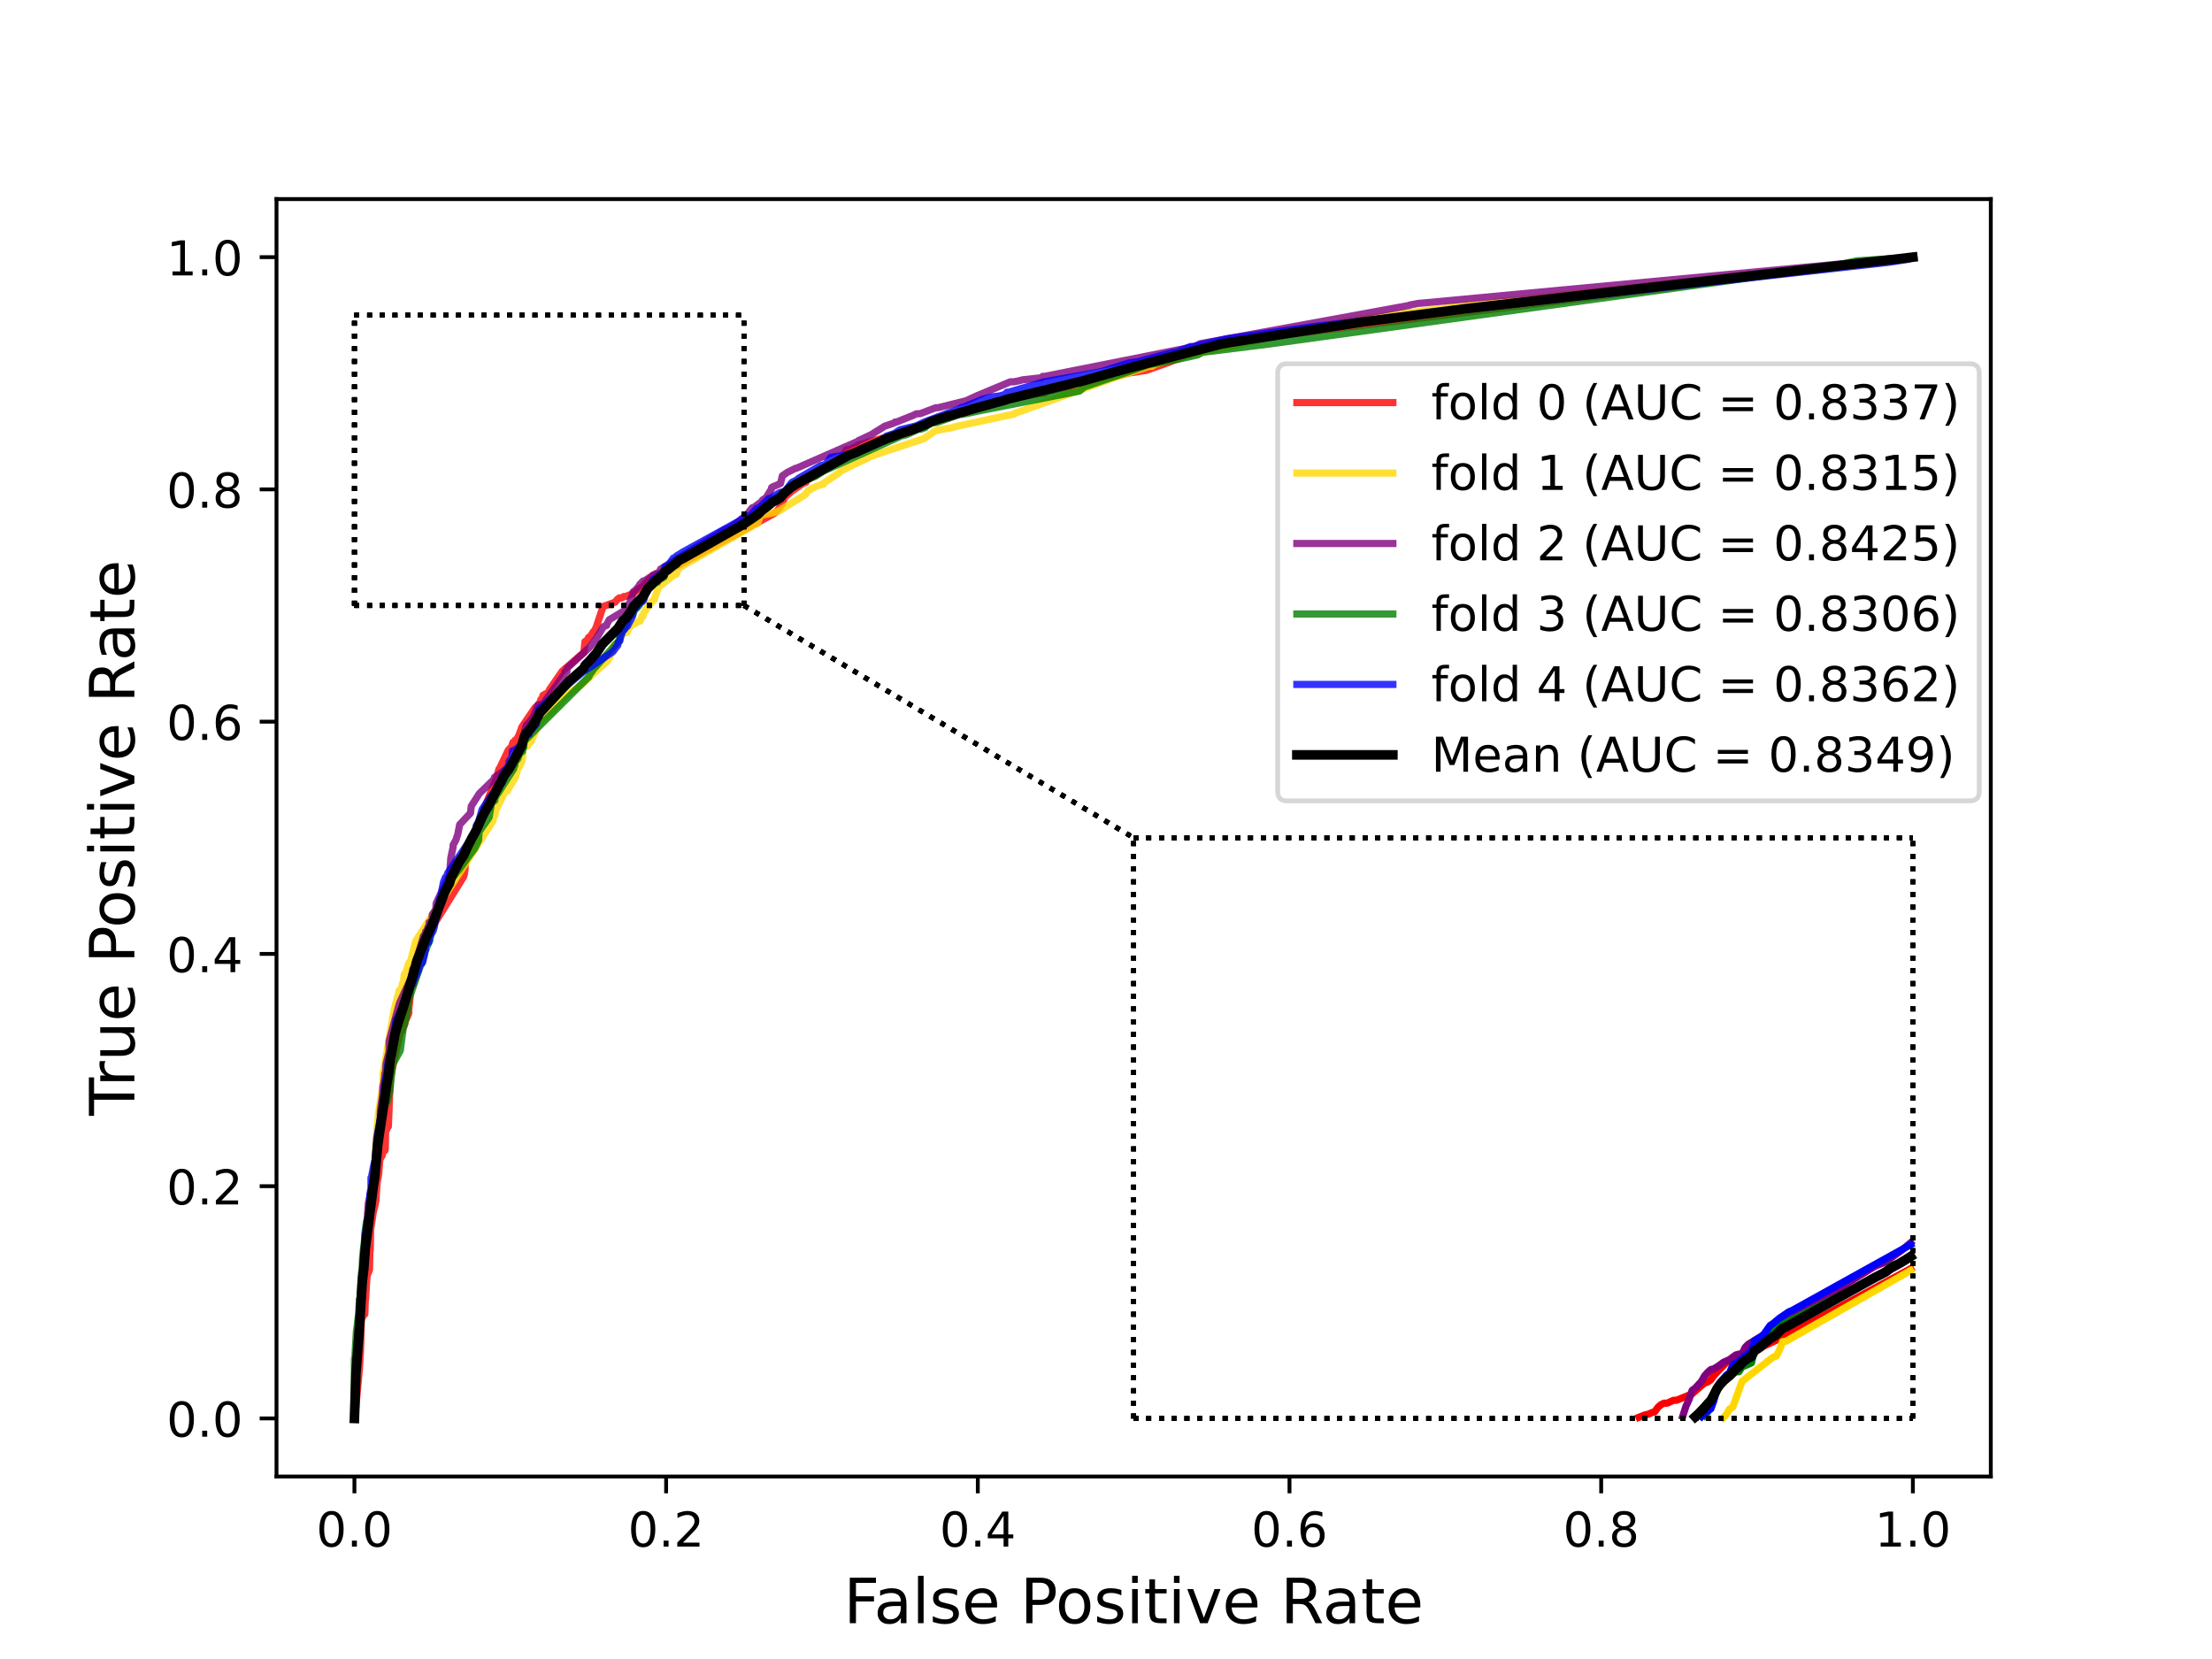 <?xml version="1.0" encoding="utf-8" standalone="no"?>
<!DOCTYPE svg PUBLIC "-//W3C//DTD SVG 1.1//EN"
  "http://www.w3.org/Graphics/SVG/1.1/DTD/svg11.dtd">
<!-- Created with matplotlib (https://matplotlib.org/) -->
<svg height="345.6pt" version="1.1" viewBox="0 0 460.8 345.6" width="460.8pt" xmlns="http://www.w3.org/2000/svg" xmlns:xlink="http://www.w3.org/1999/xlink">
 <defs>
  <style type="text/css">*{stroke-linecap:butt;stroke-linejoin:round;}</style>
 </defs>
 <g id="figure_1">
  <g id="patch_1">
   <path d="M 0 345.6 
L 460.8 345.6 
L 460.8 0 
L 0 0 
z
" style="fill:#ffffff;"/>
  </g>
  <g id="axes_1">
   <g id="patch_2">
    <path d="M 57.6 307.584 
L 414.72 307.584 
L 414.72 41.472 
L 57.6 41.472 
z
" style="fill:#ffffff;"/>
   </g>
   <g id="matplotlib.axis_1">
    <g id="xtick_1">
     <g id="line2d_1">
      <defs>
       <path d="M 0 0 
L 0 3.5 
" id="mc2da2bb458" style="stroke:#000000;stroke-width:0.8;"/>
      </defs>
      <g>
       <use style="stroke:#000000;stroke-width:0.8;" x="73.833" xlink:href="#mc2da2bb458" y="307.584"/>
      </g>
     </g>
     <g id="text_1">
      <!-- 0.0 -->
      <g transform="translate(65.881 322.182)scale(0.1 -0.1)">
       <defs>
        <path d="M 31.781 66.406 
Q 24.172 66.406 20.328 58.906 
Q 16.5 51.422 16.5 36.375 
Q 16.5 21.391 20.328 13.891 
Q 24.172 6.391 31.781 6.391 
Q 39.453 6.391 43.281 13.891 
Q 47.125 21.391 47.125 36.375 
Q 47.125 51.422 43.281 58.906 
Q 39.453 66.406 31.781 66.406 
z
M 31.781 74.219 
Q 44.047 74.219 50.516 64.516 
Q 56.984 54.828 56.984 36.375 
Q 56.984 17.969 50.516 8.266 
Q 44.047 -1.422 31.781 -1.422 
Q 19.531 -1.422 13.062 8.266 
Q 6.594 17.969 6.594 36.375 
Q 6.594 54.828 13.062 64.516 
Q 19.531 74.219 31.781 74.219 
z
" id="DejaVuSans-48"/>
        <path d="M 10.688 12.406 
L 21 12.406 
L 21 0 
L 10.688 0 
z
" id="DejaVuSans-46"/>
       </defs>
       <use xlink:href="#DejaVuSans-48"/>
       <use x="63.623" xlink:href="#DejaVuSans-46"/>
       <use x="95.41" xlink:href="#DejaVuSans-48"/>
      </g>
     </g>
    </g>
    <g id="xtick_2">
     <g id="line2d_2">
      <g>
       <use style="stroke:#000000;stroke-width:0.8;" x="138.764" xlink:href="#mc2da2bb458" y="307.584"/>
      </g>
     </g>
     <g id="text_2">
      <!-- 0.2 -->
      <g transform="translate(130.812 322.182)scale(0.1 -0.1)">
       <defs>
        <path d="M 19.188 8.297 
L 53.609 8.297 
L 53.609 0 
L 7.328 0 
L 7.328 8.297 
Q 12.938 14.109 22.625 23.891 
Q 32.328 33.688 34.812 36.531 
Q 39.547 41.844 41.422 45.531 
Q 43.312 49.219 43.312 52.781 
Q 43.312 58.594 39.234 62.25 
Q 35.156 65.922 28.609 65.922 
Q 23.969 65.922 18.812 64.312 
Q 13.672 62.703 7.812 59.422 
L 7.812 69.391 
Q 13.766 71.781 18.938 73 
Q 24.125 74.219 28.422 74.219 
Q 39.75 74.219 46.484 68.547 
Q 53.219 62.891 53.219 53.422 
Q 53.219 48.922 51.531 44.891 
Q 49.859 40.875 45.406 35.406 
Q 44.188 33.984 37.641 27.219 
Q 31.109 20.453 19.188 8.297 
z
" id="DejaVuSans-50"/>
       </defs>
       <use xlink:href="#DejaVuSans-48"/>
       <use x="63.623" xlink:href="#DejaVuSans-46"/>
       <use x="95.41" xlink:href="#DejaVuSans-50"/>
      </g>
     </g>
    </g>
    <g id="xtick_3">
     <g id="line2d_3">
      <g>
       <use style="stroke:#000000;stroke-width:0.8;" x="203.695" xlink:href="#mc2da2bb458" y="307.584"/>
      </g>
     </g>
     <g id="text_3">
      <!-- 0.4删 -->
      <g transform="translate(195.743 322.182)scale(0.1 -0.1)">
       <defs>
        <path d="M 37.797 64.312 
L 12.891 25.391 
L 37.797 25.391 
z
M 35.203 72.906 
L 47.609 72.906 
L 47.609 25.391 
L 58.016 25.391 
L 58.016 17.188 
L 47.609 17.188 
L 47.609 0 
L 37.797 0 
L 37.797 17.188 
L 4.891 17.188 
L 4.891 26.703 
z
" id="DejaVuSans-52"/>
       </defs>
       <use xlink:href="#DejaVuSans-48"/>
       <use x="63.623" xlink:href="#DejaVuSans-46"/>
       <use x="95.41" xlink:href="#DejaVuSans-52"/>
      </g>
     </g>
    </g>
    <g id="xtick_4">
     <g id="line2d_4">
      <g>
       <use style="stroke:#000000;stroke-width:0.8;" x="268.625" xlink:href="#mc2da2bb458" y="307.584"/>
      </g>
     </g>
     <g id="text_4">
      <!-- 0.6 -->
      <g transform="translate(260.674 322.182)scale(0.1 -0.1)">
       <defs>
        <path d="M 33.016 40.375 
Q 26.375 40.375 22.484 35.828 
Q 18.609 31.297 18.609 23.391 
Q 18.609 15.531 22.484 10.953 
Q 26.375 6.391 33.016 6.391 
Q 39.656 6.391 43.531 10.953 
Q 47.406 15.531 47.406 23.391 
Q 47.406 31.297 43.531 35.828 
Q 39.656 40.375 33.016 40.375 
z
M 52.594 71.297 
L 52.594 62.312 
Q 48.875 64.062 45.094 64.984 
Q 41.312 65.922 37.594 65.922 
Q 27.828 65.922 22.672 59.328 
Q 17.531 52.734 16.797 39.406 
Q 19.672 43.656 24.016 45.922 
Q 28.375 48.188 33.594 48.188 
Q 44.578 48.188 50.953 41.516 
Q 57.328 34.859 57.328 23.391 
Q 57.328 12.156 50.688 5.359 
Q 44.047 -1.422 33.016 -1.422 
Q 20.359 -1.422 13.672 8.266 
Q 6.984 17.969 6.984 36.375 
Q 6.984 53.656 15.188 63.938 
Q 23.391 74.219 37.203 74.219 
Q 40.922 74.219 44.703 73.484 
Q 48.484 72.75 52.594 71.297 
z
" id="DejaVuSans-54"/>
       </defs>
       <use xlink:href="#DejaVuSans-48"/>
       <use x="63.623" xlink:href="#DejaVuSans-46"/>
       <use x="95.41" xlink:href="#DejaVuSans-54"/>
      </g>
     </g>
    </g>
    <g id="xtick_5">
     <g id="line2d_5">
      <g>
       <use style="stroke:#000000;stroke-width:0.8;" x="333.556" xlink:href="#mc2da2bb458" y="307.584"/>
      </g>
     </g>
     <g id="text_5">
      <!-- 0.8 -->
      <g transform="translate(325.605 322.182)scale(0.1 -0.1)">
       <defs>
        <path d="M 31.781 34.625 
Q 24.75 34.625 20.719 30.859 
Q 16.703 27.094 16.703 20.516 
Q 16.703 13.922 20.719 10.156 
Q 24.75 6.391 31.781 6.391 
Q 38.812 6.391 42.859 10.172 
Q 46.922 13.969 46.922 20.516 
Q 46.922 27.094 42.891 30.859 
Q 38.875 34.625 31.781 34.625 
z
M 21.922 38.812 
Q 15.578 40.375 12.031 44.719 
Q 8.5 49.078 8.5 55.328 
Q 8.5 64.062 14.719 69.141 
Q 20.953 74.219 31.781 74.219 
Q 42.672 74.219 48.875 69.141 
Q 55.078 64.062 55.078 55.328 
Q 55.078 49.078 51.531 44.719 
Q 48 40.375 41.703 38.812 
Q 48.828 37.156 52.797 32.312 
Q 56.781 27.484 56.781 20.516 
Q 56.781 9.906 50.312 4.234 
Q 43.844 -1.422 31.781 -1.422 
Q 19.734 -1.422 13.25 4.234 
Q 6.781 9.906 6.781 20.516 
Q 6.781 27.484 10.781 32.312 
Q 14.797 37.156 21.922 38.812 
z
M 18.312 54.391 
Q 18.312 48.734 21.844 45.562 
Q 25.391 42.391 31.781 42.391 
Q 38.141 42.391 41.719 45.562 
Q 45.312 48.734 45.312 54.391 
Q 45.312 60.062 41.719 63.234 
Q 38.141 66.406 31.781 66.406 
Q 25.391 66.406 21.844 63.234 
Q 18.312 60.062 18.312 54.391 
z
" id="DejaVuSans-56"/>
       </defs>
       <use xlink:href="#DejaVuSans-48"/>
       <use x="63.623" xlink:href="#DejaVuSans-46"/>
       <use x="95.41" xlink:href="#DejaVuSans-56"/>
      </g>
     </g>
    </g>
    <g id="xtick_6">
     <g id="line2d_6">
      <g>
       <use style="stroke:#000000;stroke-width:0.8;" x="398.487" xlink:href="#mc2da2bb458" y="307.584"/>
      </g>
     </g>
     <g id="text_6">
      <!-- 1.0 -->
      <g transform="translate(390.536 322.182)scale(0.1 -0.1)">
       <defs>
        <path d="M 12.406 8.297 
L 28.516 8.297 
L 28.516 63.922 
L 10.984 60.406 
L 10.984 69.391 
L 28.422 72.906 
L 38.281 72.906 
L 38.281 8.297 
L 54.391 8.297 
L 54.391 0 
L 12.406 0 
z
" id="DejaVuSans-49"/>
       </defs>
       <use xlink:href="#DejaVuSans-49"/>
       <use x="63.623" xlink:href="#DejaVuSans-46"/>
       <use x="95.41" xlink:href="#DejaVuSans-48"/>
      </g>
     </g>
    </g>
    <g id="text_7">
     <!-- False Positive Rate -->
     <g transform="translate(175.754 338.14)scale(0.13 -0.13)">
      <defs>
       <path d="M 9.812 72.906 
L 51.703 72.906 
L 51.703 64.594 
L 19.672 64.594 
L 19.672 43.109 
L 48.578 43.109 
L 48.578 34.812 
L 19.672 34.812 
L 19.672 0 
L 9.812 0 
z
" id="DejaVuSans-70"/>
       <path d="M 34.281 27.484 
Q 23.391 27.484 19.188 25 
Q 14.984 22.516 14.984 16.5 
Q 14.984 11.719 18.141 8.906 
Q 21.297 6.109 26.703 6.109 
Q 34.188 6.109 38.703 11.406 
Q 43.219 16.703 43.219 25.484 
L 43.219 27.484 
z
M 52.203 31.203 
L 52.203 0 
L 43.219 0 
L 43.219 8.297 
Q 40.141 3.328 35.547 0.953 
Q 30.953 -1.422 24.312 -1.422 
Q 15.922 -1.422 10.953 3.297 
Q 6 8.016 6 15.922 
Q 6 25.141 12.172 29.828 
Q 18.359 34.516 30.609 34.516 
L 43.219 34.516 
L 43.219 35.406 
Q 43.219 41.609 39.141 45 
Q 35.062 48.391 27.688 48.391 
Q 23 48.391 18.547 47.266 
Q 14.109 46.141 10.016 43.891 
L 10.016 52.203 
Q 14.938 54.109 19.578 55.047 
Q 24.219 56 28.609 56 
Q 40.484 56 46.344 49.844 
Q 52.203 43.703 52.203 31.203 
z
" id="DejaVuSans-97"/>
       <path d="M 9.422 75.984 
L 18.406 75.984 
L 18.406 0 
L 9.422 0 
z
" id="DejaVuSans-108"/>
       <path d="M 44.281 53.078 
L 44.281 44.578 
Q 40.484 46.531 36.375 47.5 
Q 32.281 48.484 27.875 48.484 
Q 21.188 48.484 17.844 46.438 
Q 14.5 44.391 14.5 40.281 
Q 14.5 37.156 16.891 35.375 
Q 19.281 33.594 26.516 31.984 
L 29.594 31.297 
Q 39.156 29.25 43.188 25.516 
Q 47.219 21.781 47.219 15.094 
Q 47.219 7.469 41.188 3.016 
Q 35.156 -1.422 24.609 -1.422 
Q 20.219 -1.422 15.453 -0.562 
Q 10.688 0.297 5.422 2 
L 5.422 11.281 
Q 10.406 8.688 15.234 7.391 
Q 20.062 6.109 24.812 6.109 
Q 31.156 6.109 34.562 8.281 
Q 37.984 10.453 37.984 14.406 
Q 37.984 18.062 35.516 20.016 
Q 33.062 21.969 24.703 23.781 
L 21.578 24.516 
Q 13.234 26.266 9.516 29.906 
Q 5.812 33.547 5.812 39.891 
Q 5.812 47.609 11.281 51.797 
Q 16.75 56 26.812 56 
Q 31.781 56 36.172 55.266 
Q 40.578 54.547 44.281 53.078 
z
" id="DejaVuSans-115"/>
       <path d="M 56.203 29.594 
L 56.203 25.203 
L 14.891 25.203 
Q 15.484 15.922 20.484 11.062 
Q 25.484 6.203 34.422 6.203 
Q 39.594 6.203 44.453 7.469 
Q 49.312 8.734 54.109 11.281 
L 54.109 2.781 
Q 49.266 0.734 44.188 -0.344 
Q 39.109 -1.422 33.891 -1.422 
Q 20.797 -1.422 13.156 6.188 
Q 5.516 13.812 5.516 26.812 
Q 5.516 40.234 12.766 48.109 
Q 20.016 56 32.328 56 
Q 43.359 56 49.781 48.891 
Q 56.203 41.797 56.203 29.594 
z
M 47.219 32.234 
Q 47.125 39.594 43.094 43.984 
Q 39.062 48.391 32.422 48.391 
Q 24.906 48.391 20.391 44.141 
Q 15.875 39.891 15.188 32.172 
z
" id="DejaVuSans-101"/>
       <path id="DejaVuSans-32"/>
       <path d="M 19.672 64.797 
L 19.672 37.406 
L 32.078 37.406 
Q 38.969 37.406 42.719 40.969 
Q 46.484 44.531 46.484 51.125 
Q 46.484 57.672 42.719 61.234 
Q 38.969 64.797 32.078 64.797 
z
M 9.812 72.906 
L 32.078 72.906 
Q 44.344 72.906 50.609 67.359 
Q 56.891 61.812 56.891 51.125 
Q 56.891 40.328 50.609 34.812 
Q 44.344 29.297 32.078 29.297 
L 19.672 29.297 
L 19.672 0 
L 9.812 0 
z
" id="DejaVuSans-80"/>
       <path d="M 30.609 48.391 
Q 23.391 48.391 19.188 42.75 
Q 14.984 37.109 14.984 27.297 
Q 14.984 17.484 19.156 11.844 
Q 23.344 6.203 30.609 6.203 
Q 37.797 6.203 41.984 11.859 
Q 46.188 17.531 46.188 27.297 
Q 46.188 37.016 41.984 42.703 
Q 37.797 48.391 30.609 48.391 
z
M 30.609 56 
Q 42.328 56 49.016 48.375 
Q 55.719 40.766 55.719 27.297 
Q 55.719 13.875 49.016 6.219 
Q 42.328 -1.422 30.609 -1.422 
Q 18.844 -1.422 12.172 6.219 
Q 5.516 13.875 5.516 27.297 
Q 5.516 40.766 12.172 48.375 
Q 18.844 56 30.609 56 
z
" id="DejaVuSans-111"/>
       <path d="M 9.422 54.688 
L 18.406 54.688 
L 18.406 0 
L 9.422 0 
z
M 9.422 75.984 
L 18.406 75.984 
L 18.406 64.594 
L 9.422 64.594 
z
" id="DejaVuSans-105"/>
       <path d="M 18.312 70.219 
L 18.312 54.688 
L 36.812 54.688 
L 36.812 47.703 
L 18.312 47.703 
L 18.312 18.016 
Q 18.312 11.328 20.141 9.422 
Q 21.969 7.516 27.594 7.516 
L 36.812 7.516 
L 36.812 0 
L 27.594 0 
Q 17.188 0 13.234 3.875 
Q 9.281 7.766 9.281 18.016 
L 9.281 47.703 
L 2.688 47.703 
L 2.688 54.688 
L 9.281 54.688 
L 9.281 70.219 
z
" id="DejaVuSans-116"/>
       <path d="M 2.984 54.688 
L 12.5 54.688 
L 29.594 8.797 
L 46.688 54.688 
L 56.203 54.688 
L 35.688 0 
L 23.484 0 
z
" id="DejaVuSans-118"/>
       <path d="M 44.391 34.188 
Q 47.562 33.109 50.562 29.594 
Q 53.562 26.078 56.594 19.922 
L 66.609 0 
L 56 0 
L 46.688 18.703 
Q 43.062 26.031 39.672 28.422 
Q 36.281 30.812 30.422 30.812 
L 19.672 30.812 
L 19.672 0 
L 9.812 0 
L 9.812 72.906 
L 32.078 72.906 
Q 44.578 72.906 50.734 67.672 
Q 56.891 62.453 56.891 51.906 
Q 56.891 45.016 53.688 40.469 
Q 50.484 35.938 44.391 34.188 
z
M 19.672 64.797 
L 19.672 38.922 
L 32.078 38.922 
Q 39.203 38.922 42.844 42.219 
Q 46.484 45.516 46.484 51.906 
Q 46.484 58.297 42.844 61.547 
Q 39.203 64.797 32.078 64.797 
z
" id="DejaVuSans-82"/>
      </defs>
      <use xlink:href="#DejaVuSans-70"/>
      <use x="48.395" xlink:href="#DejaVuSans-97"/>
      <use x="109.674" xlink:href="#DejaVuSans-108"/>
      <use x="137.457" xlink:href="#DejaVuSans-115"/>
      <use x="189.557" xlink:href="#DejaVuSans-101"/>
      <use x="251.08" xlink:href="#DejaVuSans-32"/>
      <use x="282.867" xlink:href="#DejaVuSans-80"/>
      <use x="339.545" xlink:href="#DejaVuSans-111"/>
      <use x="400.727" xlink:href="#DejaVuSans-115"/>
      <use x="452.826" xlink:href="#DejaVuSans-105"/>
      <use x="480.609" xlink:href="#DejaVuSans-116"/>
      <use x="519.818" xlink:href="#DejaVuSans-105"/>
      <use x="547.602" xlink:href="#DejaVuSans-118"/>
      <use x="606.781" xlink:href="#DejaVuSans-101"/>
      <use x="668.305" xlink:href="#DejaVuSans-32"/>
      <use x="700.092" xlink:href="#DejaVuSans-82"/>
      <use x="767.324" xlink:href="#DejaVuSans-97"/>
      <use x="828.604" xlink:href="#DejaVuSans-116"/>
      <use x="867.812" xlink:href="#DejaVuSans-101"/>
     </g>
    </g>
   </g>
   <g id="matplotlib.axis_2">
    <g id="ytick_1">
     <g id="line2d_7">
      <defs>
       <path d="M 0 0 
L -3.5 0 
" id="mc748da9402" style="stroke:#000000;stroke-width:0.8;"/>
      </defs>
      <g>
       <use style="stroke:#000000;stroke-width:0.8;" x="57.6" xlink:href="#mc748da9402" y="295.488"/>
      </g>
     </g>
     <g id="text_8">
      <!-- 0.0 -->
      <g transform="translate(34.697 299.287)scale(0.1 -0.1)">
       <use xlink:href="#DejaVuSans-48"/>
       <use x="63.623" xlink:href="#DejaVuSans-46"/>
       <use x="95.41" xlink:href="#DejaVuSans-48"/>
      </g>
     </g>
    </g>
    <g id="ytick_2">
     <g id="line2d_8">
      <g>
       <use style="stroke:#000000;stroke-width:0.8;" x="57.6" xlink:href="#mc748da9402" y="247.104"/>
      </g>
     </g>
     <g id="text_9">
      <!-- 0.2 -->
      <g transform="translate(34.697 250.903)scale(0.1 -0.1)">
       <use xlink:href="#DejaVuSans-48"/>
       <use x="63.623" xlink:href="#DejaVuSans-46"/>
       <use x="95.41" xlink:href="#DejaVuSans-50"/>
      </g>
     </g>
    </g>
    <g id="ytick_3">
     <g id="line2d_9">
      <g>
       <use style="stroke:#000000;stroke-width:0.8;" x="57.6" xlink:href="#mc748da9402" y="198.72"/>
      </g>
     </g>
     <g id="text_10">
      <!-- 0.4删 -->
      <g transform="translate(34.697 202.519)scale(0.1 -0.1)">
       <use xlink:href="#DejaVuSans-48"/>
       <use x="63.623" xlink:href="#DejaVuSans-46"/>
       <use x="95.41" xlink:href="#DejaVuSans-52"/>
      </g>
     </g>
    </g>
    <g id="ytick_4">
     <g id="line2d_10">
      <g>
       <use style="stroke:#000000;stroke-width:0.8;" x="57.6" xlink:href="#mc748da9402" y="150.336"/>
      </g>
     </g>
     <g id="text_11">
      <!-- 0.6 -->
      <g transform="translate(34.697 154.135)scale(0.1 -0.1)">
       <use xlink:href="#DejaVuSans-48"/>
       <use x="63.623" xlink:href="#DejaVuSans-46"/>
       <use x="95.41" xlink:href="#DejaVuSans-54"/>
      </g>
     </g>
    </g>
    <g id="ytick_5">
     <g id="line2d_11">
      <g>
       <use style="stroke:#000000;stroke-width:0.8;" x="57.6" xlink:href="#mc748da9402" y="101.952"/>
      </g>
     </g>
     <g id="text_12">
      <!-- 0.8 -->
      <g transform="translate(34.697 105.751)scale(0.1 -0.1)">
       <use xlink:href="#DejaVuSans-48"/>
       <use x="63.623" xlink:href="#DejaVuSans-46"/>
       <use x="95.41" xlink:href="#DejaVuSans-56"/>
      </g>
     </g>
    </g>
    <g id="ytick_6">
     <g id="line2d_12">
      <g>
       <use style="stroke:#000000;stroke-width:0.8;" x="57.6" xlink:href="#mc748da9402" y="53.568"/>
      </g>
     </g>
     <g id="text_13">
      <!-- 1.0 -->
      <g transform="translate(34.697 57.367)scale(0.1 -0.1)">
       <use xlink:href="#DejaVuSans-49"/>
       <use x="63.623" xlink:href="#DejaVuSans-46"/>
       <use x="95.41" xlink:href="#DejaVuSans-48"/>
      </g>
     </g>
    </g>
    <g id="text_14">
     <!-- True Positive Rate -->
     <g transform="translate(27.993 232.417)rotate(-90)scale(0.13 -0.13)">
      <defs>
       <path d="M -0.297 72.906 
L 61.375 72.906 
L 61.375 64.594 
L 35.5 64.594 
L 35.5 0 
L 25.594 0 
L 25.594 64.594 
L -0.297 64.594 
z
" id="DejaVuSans-84"/>
       <path d="M 41.109 46.297 
Q 39.594 47.172 37.812 47.578 
Q 36.031 48 33.891 48 
Q 26.266 48 22.188 43.047 
Q 18.109 38.094 18.109 28.812 
L 18.109 0 
L 9.078 0 
L 9.078 54.688 
L 18.109 54.688 
L 18.109 46.188 
Q 20.953 51.172 25.484 53.578 
Q 30.031 56 36.531 56 
Q 37.453 56 38.578 55.875 
Q 39.703 55.766 41.062 55.516 
z
" id="DejaVuSans-114"/>
       <path d="M 8.5 21.578 
L 8.5 54.688 
L 17.484 54.688 
L 17.484 21.922 
Q 17.484 14.156 20.5 10.266 
Q 23.531 6.391 29.594 6.391 
Q 36.859 6.391 41.078 11.031 
Q 45.312 15.672 45.312 23.688 
L 45.312 54.688 
L 54.297 54.688 
L 54.297 0 
L 45.312 0 
L 45.312 8.406 
Q 42.047 3.422 37.719 1 
Q 33.406 -1.422 27.688 -1.422 
Q 18.266 -1.422 13.375 4.438 
Q 8.5 10.297 8.5 21.578 
z
M 31.109 56 
z
" id="DejaVuSans-117"/>
      </defs>
      <use xlink:href="#DejaVuSans-84"/>
      <use x="46.334" xlink:href="#DejaVuSans-114"/>
      <use x="87.447" xlink:href="#DejaVuSans-117"/>
      <use x="150.826" xlink:href="#DejaVuSans-101"/>
      <use x="212.35" xlink:href="#DejaVuSans-32"/>
      <use x="244.137" xlink:href="#DejaVuSans-80"/>
      <use x="300.814" xlink:href="#DejaVuSans-111"/>
      <use x="361.996" xlink:href="#DejaVuSans-115"/>
      <use x="414.096" xlink:href="#DejaVuSans-105"/>
      <use x="441.879" xlink:href="#DejaVuSans-116"/>
      <use x="481.088" xlink:href="#DejaVuSans-105"/>
      <use x="508.871" xlink:href="#DejaVuSans-118"/>
      <use x="568.051" xlink:href="#DejaVuSans-101"/>
      <use x="629.574" xlink:href="#DejaVuSans-32"/>
      <use x="661.361" xlink:href="#DejaVuSans-82"/>
      <use x="728.594" xlink:href="#DejaVuSans-97"/>
      <use x="789.873" xlink:href="#DejaVuSans-116"/>
      <use x="829.082" xlink:href="#DejaVuSans-101"/>
     </g>
    </g>
   </g>
   <g id="line2d_13">
    <path clip-path="url(#p76be4e926c)" d="M 73.833 295.488 
L 73.913 295.488 
L 74.877 285.074 
L 75.118 280.884 
L 75.278 275.019 
L 75.6 274.181 
L 76.001 273.762 
L 76.082 271.128 
L 76.162 270.59 
L 76.323 267.717 
L 76.483 265.742 
L 76.965 264.545 
L 77.046 260.894 
L 77.126 260.415 
L 77.206 256.166 
L 77.768 252.455 
L 78.009 251.557 
L 78.331 250.001 
L 78.411 248.445 
L 78.572 246.35 
L 78.893 244.494 
L 79.134 241.502 
L 79.616 240.724 
L 79.696 240.006 
L 80.178 239.706 
L 80.258 239.287 
L 80.339 235.277 
L 80.58 235.277 
L 80.58 234.918 
L 80.901 234.679 
L 81.303 224.624 
L 82.266 220.135 
L 83.391 214.928 
L 83.792 214.688 
L 83.792 214.389 
L 84.355 213.252 
L 84.355 212.534 
L 84.515 212.534 
L 85.158 211.097 
L 85.158 210.319 
L 85.399 208.105 
L 85.559 205.771 
L 86.122 205.052 
L 86.282 203.975 
L 86.604 201.701 
L 86.925 199.127 
L 87.567 197.152 
L 96.563 182.668 
L 96.724 182.129 
L 96.885 180.992 
L 96.885 180.094 
L 97.126 179.316 
L 97.768 175.785 
L 97.929 175.785 
L 98.25 175.366 
L 98.25 175.186 
L 99.455 172.553 
L 99.616 171.954 
L 100.017 171.715 
L 100.178 170.817 
L 100.579 170.338 
L 100.82 168.543 
L 102.587 164.174 
L 102.828 164.114 
L 102.828 163.515 
L 103.391 162.139 
L 103.953 160.164 
L 104.033 160.164 
L 105.881 156.273 
L 106.603 155.495 
L 106.844 154.657 
L 107.326 154.597 
L 107.326 154.178 
L 107.728 153.939 
L 108.29 152.682 
L 108.692 151.485 
L 111.503 147.355 
L 111.905 147.056 
L 112.627 146.099 
L 112.627 145.799 
L 112.868 145.62 
L 112.868 145.44 
L 113.029 145.261 
L 113.109 144.842 
L 114.234 144.243 
L 114.475 143.645 
L 117.125 139.814 
L 121.623 135.924 
L 121.864 133.649 
L 122.105 133.59 
L 122.186 133.41 
L 122.346 133.41 
L 122.587 132.811 
L 122.667 132.811 
L 122.667 132.752 
L 122.989 132.572 
L 123.631 131.555 
L 123.792 131.495 
L 124.194 130.657 
L 125.639 126.347 
L 128.129 125.45 
L 128.611 124.851 
L 129.013 124.552 
L 129.495 124.552 
L 129.977 124.253 
L 130.378 124.253 
L 131.985 123.594 
L 133.35 122.457 
L 133.832 122.278 
L 134.314 121.619 
L 135.76 120.123 
L 136.001 120.123 
L 136.001 119.824 
L 136.081 119.824 
L 137.928 119.225 
L 138.169 119.225 
L 141.543 117.669 
L 161.302 106.956 
L 161.302 106.896 
L 161.783 106.537 
L 162.908 105.1 
L 163.47 103.604 
L 165.077 102.227 
L 165.799 101.749 
L 167.326 100.671 
L 167.888 100.492 
L 168.048 100.133 
L 172.305 97.379 
L 175.599 94.925 
L 176.321 93.669 
L 177.285 93.609 
L 177.285 93.489 
L 177.928 93.19 
L 178.57 93.13 
L 178.651 92.771 
L 180.337 92.292 
L 180.578 92.292 
L 180.578 92.172 
L 183.791 91.334 
L 183.791 91.274 
L 184.755 91.215 
L 189.574 90.077 
L 197.044 86.666 
L 197.285 86.307 
L 197.847 86.307 
L 200.257 85.828 
L 212.466 82.596 
L 216.642 81.938 
L 217.445 81.938 
L 217.767 81.818 
L 217.927 81.638 
L 218.088 81.638 
L 218.088 81.519 
L 235.598 77.628 
L 235.598 77.568 
L 236.16 77.568 
L 238.811 77.15 
L 243.71 75.414 
L 243.71 75.294 
L 243.951 75.294 
L 255.196 70.985 
L 256.802 70.925 
L 258.489 70.865 
L 398.407 53.628 
L 398.487 53.568 
L 398.487 53.568 
" style="fill:none;stroke:#ff0000;stroke-linecap:square;stroke-opacity:0.8;stroke-width:1.5;"/>
   </g>
   <g id="line2d_14">
    <path clip-path="url(#p76be4e926c)" d="M 73.833 126.144 
L 73.833 122.961 
L 73.833 119.778 
L 73.833 116.595 
L 73.833 113.411 
L 73.833 110.228 
L 73.833 107.045 
L 73.833 103.862 
L 73.833 100.679 
L 73.833 97.496 
L 73.833 94.312 
L 73.833 91.129 
L 73.833 87.946 
L 73.833 84.763 
L 73.833 81.58 
L 73.833 78.397 
L 73.833 75.213 
L 73.833 72.03 
L 73.833 68.847 
L 73.833 65.664 
" style="fill:none;stroke:#000000;stroke-dasharray:1,1.65;stroke-dashoffset:0;"/>
   </g>
   <g id="line2d_15">
    <path clip-path="url(#p76be4e926c)" d="M 73.833 126.144 
L 78.104 126.144 
L 82.376 126.144 
L 86.648 126.144 
L 90.92 126.144 
L 95.192 126.144 
L 99.463 126.144 
L 103.735 126.144 
L 108.007 126.144 
L 112.279 126.144 
L 116.55 126.144 
L 120.822 126.144 
L 125.094 126.144 
L 129.366 126.144 
L 133.638 126.144 
L 137.909 126.144 
L 142.181 126.144 
L 146.453 126.144 
L 150.725 126.144 
L 154.996 126.144 
" style="fill:none;stroke:#000000;stroke-dasharray:1,1.65;stroke-dashoffset:0;"/>
   </g>
   <g id="line2d_16">
    <path clip-path="url(#p76be4e926c)" d="M 154.996 126.144 
L 154.996 122.961 
L 154.996 119.778 
L 154.996 116.595 
L 154.996 113.411 
L 154.996 110.228 
L 154.996 107.045 
L 154.996 103.862 
L 154.996 100.679 
L 154.996 97.496 
L 154.996 94.312 
L 154.996 91.129 
L 154.996 87.946 
L 154.996 84.763 
L 154.996 81.58 
L 154.996 78.397 
L 154.996 75.213 
L 154.996 72.03 
L 154.996 68.847 
L 154.996 65.664 
" style="fill:none;stroke:#000000;stroke-dasharray:1,1.65;stroke-dashoffset:0;"/>
   </g>
   <g id="line2d_17">
    <path clip-path="url(#p76be4e926c)" d="M 73.833 65.664 
L 78.104 65.664 
L 82.376 65.664 
L 86.648 65.664 
L 90.92 65.664 
L 95.192 65.664 
L 99.463 65.664 
L 103.735 65.664 
L 108.007 65.664 
L 112.279 65.664 
L 116.55 65.664 
L 120.822 65.664 
L 125.094 65.664 
L 129.366 65.664 
L 133.638 65.664 
L 137.909 65.664 
L 142.181 65.664 
L 146.453 65.664 
L 150.725 65.664 
L 154.996 65.664 
" style="fill:none;stroke:#000000;stroke-dasharray:1,1.65;stroke-dashoffset:0;"/>
   </g>
   <g id="line2d_18">
    <path clip-path="url(#p76be4e926c)" d="M 236.16 295.488 
L 236.16 289.122 
L 236.16 282.755 
L 236.16 276.389 
L 236.16 270.023 
L 236.16 263.656 
L 236.16 257.29 
L 236.16 250.924 
L 236.16 244.557 
L 236.16 238.191 
L 236.16 231.825 
L 236.16 225.459 
L 236.16 219.092 
L 236.16 212.726 
L 236.16 206.36 
L 236.16 199.993 
L 236.16 193.627 
L 236.16 187.261 
L 236.16 180.894 
L 236.16 174.528 
" style="fill:none;stroke:#000000;stroke-dasharray:1,1.65;stroke-dashoffset:0;"/>
   </g>
   <g id="line2d_19">
    <path clip-path="url(#p76be4e926c)" d="M 236.16 295.488 
L 244.704 295.488 
L 253.247 295.488 
L 261.791 295.488 
L 270.334 295.488 
L 278.878 295.488 
L 287.421 295.488 
L 295.965 295.488 
L 304.508 295.488 
L 313.052 295.488 
L 321.595 295.488 
L 330.139 295.488 
L 338.682 295.488 
L 347.226 295.488 
L 355.77 295.488 
L 364.313 295.488 
L 372.857 295.488 
L 381.4 295.488 
L 389.944 295.488 
L 398.487 295.488 
" style="fill:none;stroke:#000000;stroke-dasharray:1,1.65;stroke-dashoffset:0;"/>
   </g>
   <g id="line2d_20">
    <path clip-path="url(#p76be4e926c)" d="M 398.487 295.488 
L 398.487 289.122 
L 398.487 282.755 
L 398.487 276.389 
L 398.487 270.023 
L 398.487 263.656 
L 398.487 257.29 
L 398.487 250.924 
L 398.487 244.557 
L 398.487 238.191 
L 398.487 231.825 
L 398.487 225.459 
L 398.487 219.092 
L 398.487 212.726 
L 398.487 206.36 
L 398.487 199.993 
L 398.487 193.627 
L 398.487 187.261 
L 398.487 180.894 
L 398.487 174.528 
" style="fill:none;stroke:#000000;stroke-dasharray:1,1.65;stroke-dashoffset:0;"/>
   </g>
   <g id="line2d_21">
    <path clip-path="url(#p76be4e926c)" d="M 236.16 174.528 
L 244.704 174.528 
L 253.247 174.528 
L 261.791 174.528 
L 270.334 174.528 
L 278.878 174.528 
L 287.421 174.528 
L 295.965 174.528 
L 304.508 174.528 
L 313.052 174.528 
L 321.595 174.528 
L 330.139 174.528 
L 338.682 174.528 
L 347.226 174.528 
L 355.77 174.528 
L 364.313 174.528 
L 372.857 174.528 
L 381.4 174.528 
L 389.944 174.528 
L 398.487 174.528 
" style="fill:none;stroke:#000000;stroke-dasharray:1,1.65;stroke-dashoffset:0;"/>
   </g>
   <g id="line2d_22">
    <path clip-path="url(#p76be4e926c)" d="M 154.996 126.144 
L 159.268 128.691 
L 163.54 131.237 
L 167.812 133.784 
L 172.083 136.33 
L 176.355 138.877 
L 180.627 141.423 
L 184.899 143.97 
L 189.171 146.516 
L 193.442 149.063 
L 197.714 151.609 
L 201.986 154.156 
L 206.258 156.702 
L 210.529 159.249 
L 214.801 161.795 
L 219.073 164.342 
L 223.345 166.888 
L 227.616 169.435 
L 231.888 171.981 
L 236.16 174.528 
" style="fill:none;stroke:#000000;stroke-dasharray:1,1.65;stroke-dashoffset:0;"/>
   </g>
   <g id="line2d_23">
    <path clip-path="url(#p76be4e926c)" d="M 341.453 295.232 
L 342.103 294.976 
L 342.753 294.725 
L 343.403 294.602 
L 344.053 294.295 
L 344.703 294.113 
L 345.353 293.205 
L 346.003 292.618 
L 346.653 292.304 
L 347.303 292.304 
L 347.953 292.013 
L 348.603 291.705 
L 349.253 291.705 
L 349.903 291.438 
L 350.553 291.172 
L 351.203 290.905 
L 351.853 290.639 
L 352.503 290.354 
L 353.153 289.779 
L 353.803 289.204 
L 354.453 288.629 
L 355.103 288.114 
L 355.752 287.906 
L 356.402 287.422 
L 357.052 286.534 
L 357.702 285.838 
L 358.352 285.165 
L 359.002 284.493 
L 359.652 283.82 
L 360.302 283.446 
L 360.952 282.746 
L 361.602 282.522 
L 362.252 282.299 
L 362.902 282.077 
L 363.552 281.862 
L 364.202 281.65 
L 364.852 281.641 
L 365.502 281.323 
L 366.152 281.017 
L 366.802 280.711 
L 367.452 280.405 
L 368.102 280.099 
L 368.752 279.794 
L 369.402 279.488 
L 370.052 279.182 
L 370.702 278.876 
L 371.351 278.57 
L 372.001 278.311 
L 372.651 277.961 
L 373.301 277.611 
L 373.951 277.261 
L 374.601 276.912 
L 375.251 276.562 
L 375.901 276.212 
L 376.551 275.862 
L 377.201 275.512 
L 377.851 275.162 
L 378.501 274.812 
L 379.151 274.462 
L 379.801 274.112 
L 380.451 273.762 
L 381.101 273.413 
L 381.751 273.063 
L 382.401 272.713 
L 383.051 272.363 
L 383.701 272.013 
L 384.351 271.663 
L 385.001 271.313 
L 385.651 270.963 
L 386.301 270.613 
L 386.95 270.263 
L 387.6 269.914 
L 388.25 269.564 
L 388.9 269.214 
L 389.55 268.864 
L 390.2 268.514 
L 390.85 268.164 
L 391.5 267.814 
L 392.15 267.464 
L 392.8 267.114 
L 393.45 266.764 
L 394.1 266.415 
L 394.75 266.065 
L 395.4 265.715 
L 396.05 265.365 
L 396.7 265.015 
L 397.35 264.665 
L 398 264.315 
" style="fill:none;stroke:#ff0000;stroke-linecap:square;stroke-width:1.5;"/>
   </g>
   <g id="line2d_24">
    <path clip-path="url(#p76be4e926c)" d="M 73.833 295.488 
L 73.913 293.034 
L 74.475 283.637 
L 74.556 279.627 
L 75.6 263.048 
L 76.082 261.313 
L 76.162 256.824 
L 76.242 256.405 
L 76.965 251.856 
L 77.206 251.497 
L 77.286 248.804 
L 77.447 247.607 
L 77.688 246.47 
L 77.688 245.213 
L 78.09 242.759 
L 78.17 242.46 
L 78.17 239.826 
L 78.732 233.063 
L 78.813 232.584 
L 78.813 232.225 
L 79.776 225.821 
L 79.776 223.906 
L 82.106 210.379 
L 83.15 206.369 
L 83.471 206.309 
L 83.873 204.753 
L 84.033 204.753 
L 84.114 203.795 
L 84.194 203.077 
L 84.515 202.598 
L 84.997 201.162 
L 84.997 200.982 
L 85.238 200.504 
L 85.559 200.144 
L 86.604 196.015 
L 102.748 170.937 
L 102.748 170.518 
L 103.15 169.68 
L 103.23 168.902 
L 104.756 165.79 
L 104.756 165.431 
L 104.997 165.371 
L 104.997 165.131 
L 105.72 164.772 
L 105.72 164.652 
L 107.407 161.839 
L 107.969 159.745 
L 108.21 159.685 
L 108.611 158.847 
L 108.852 158.009 
L 108.933 155.675 
L 109.174 155.555 
L 109.897 155.435 
L 109.977 155.016 
L 110.7 154.358 
L 111.182 153.221 
L 111.182 153.101 
L 111.423 152.802 
L 111.583 151.784 
L 111.744 151.784 
L 111.905 151.365 
L 112.386 150.647 
L 116.965 146.039 
L 117.447 145.201 
L 121.141 142.567 
L 126.603 137.659 
L 126.924 136.881 
L 127.085 136.881 
L 127.165 136.283 
L 127.647 135.624 
L 127.647 134.906 
L 128.049 134.248 
L 128.772 133.829 
L 128.772 133.649 
L 128.932 133.649 
L 128.932 133.59 
L 129.173 132.991 
L 129.414 132.572 
L 129.495 132.213 
L 129.736 131.974 
L 130.619 131.734 
L 130.619 131.375 
L 130.86 131.255 
L 130.94 130.717 
L 131.181 130.657 
L 131.262 130.477 
L 133.109 129.4 
L 133.35 129.4 
L 133.671 128.442 
L 133.912 128.442 
L 133.912 128.382 
L 134.153 127.545 
L 134.555 127.126 
L 134.715 126.766 
L 135.037 126.347 
L 135.037 126.288 
L 135.76 125.45 
L 135.76 125.27 
L 136.242 124.971 
L 137.205 122.278 
L 140.579 119.644 
L 140.9 119.644 
L 141.382 118.148 
L 141.703 118.148 
L 156.643 109.649 
L 156.723 109.41 
L 157.125 109.35 
L 157.205 109.23 
L 157.687 109.17 
L 157.928 108.751 
L 158.49 107.315 
L 158.972 107.255 
L 161.542 106.716 
L 162.506 106.297 
L 167.807 103.005 
L 168.37 102.167 
L 170.297 101.21 
L 171.583 100.851 
L 171.583 100.611 
L 174.876 98.457 
L 175.036 98.217 
L 177.366 97.02 
L 180.9 95.344 
L 181.221 95.105 
L 192.225 91.454 
L 192.707 91.215 
L 194.795 89.778 
L 195.116 89.718 
L 195.116 89.658 
L 198.49 89.06 
L 198.731 88.94 
L 211.261 86.247 
L 211.341 86.127 
L 230.939 79.125 
L 231.26 78.825 
L 231.662 78.825 
L 239.373 76.312 
L 240.015 76.312 
L 240.337 76.012 
L 244.353 74.636 
L 245.236 74.516 
L 263.469 70.626 
L 263.549 70.626 
L 263.549 70.566 
L 264.674 70.267 
L 266.039 70.087 
L 279.694 67.035 
L 280.497 66.795 
L 300.256 64.281 
L 303.227 63.803 
L 398.487 53.568 
L 398.487 53.568 
" style="fill:none;stroke:#ffd700;stroke-linecap:square;stroke-opacity:0.8;stroke-width:1.5;"/>
   </g>
   <g id="line2d_25">
    <path clip-path="url(#p76be4e926c)" d="M 73.833 126.144 
L 73.833 122.961 
L 73.833 119.778 
L 73.833 116.595 
L 73.833 113.411 
L 73.833 110.228 
L 73.833 107.045 
L 73.833 103.862 
L 73.833 100.679 
L 73.833 97.496 
L 73.833 94.312 
L 73.833 91.129 
L 73.833 87.946 
L 73.833 84.763 
L 73.833 81.58 
L 73.833 78.397 
L 73.833 75.213 
L 73.833 72.03 
L 73.833 68.847 
L 73.833 65.664 
" style="fill:none;stroke:#000000;stroke-dasharray:1,1.65;stroke-dashoffset:0;"/>
   </g>
   <g id="line2d_26">
    <path clip-path="url(#p76be4e926c)" d="M 73.833 126.144 
L 78.104 126.144 
L 82.376 126.144 
L 86.648 126.144 
L 90.92 126.144 
L 95.192 126.144 
L 99.463 126.144 
L 103.735 126.144 
L 108.007 126.144 
L 112.279 126.144 
L 116.55 126.144 
L 120.822 126.144 
L 125.094 126.144 
L 129.366 126.144 
L 133.638 126.144 
L 137.909 126.144 
L 142.181 126.144 
L 146.453 126.144 
L 150.725 126.144 
L 154.996 126.144 
" style="fill:none;stroke:#000000;stroke-dasharray:1,1.65;stroke-dashoffset:0;"/>
   </g>
   <g id="line2d_27">
    <path clip-path="url(#p76be4e926c)" d="M 154.996 126.144 
L 154.996 122.961 
L 154.996 119.778 
L 154.996 116.595 
L 154.996 113.411 
L 154.996 110.228 
L 154.996 107.045 
L 154.996 103.862 
L 154.996 100.679 
L 154.996 97.496 
L 154.996 94.312 
L 154.996 91.129 
L 154.996 87.946 
L 154.996 84.763 
L 154.996 81.58 
L 154.996 78.397 
L 154.996 75.213 
L 154.996 72.03 
L 154.996 68.847 
L 154.996 65.664 
" style="fill:none;stroke:#000000;stroke-dasharray:1,1.65;stroke-dashoffset:0;"/>
   </g>
   <g id="line2d_28">
    <path clip-path="url(#p76be4e926c)" d="M 73.833 65.664 
L 78.104 65.664 
L 82.376 65.664 
L 86.648 65.664 
L 90.92 65.664 
L 95.192 65.664 
L 99.463 65.664 
L 103.735 65.664 
L 108.007 65.664 
L 112.279 65.664 
L 116.55 65.664 
L 120.822 65.664 
L 125.094 65.664 
L 129.366 65.664 
L 133.638 65.664 
L 137.909 65.664 
L 142.181 65.664 
L 146.453 65.664 
L 150.725 65.664 
L 154.996 65.664 
" style="fill:none;stroke:#000000;stroke-dasharray:1,1.65;stroke-dashoffset:0;"/>
   </g>
   <g id="line2d_29">
    <path clip-path="url(#p76be4e926c)" d="M 236.16 295.488 
L 236.16 289.122 
L 236.16 282.755 
L 236.16 276.389 
L 236.16 270.023 
L 236.16 263.656 
L 236.16 257.29 
L 236.16 250.924 
L 236.16 244.557 
L 236.16 238.191 
L 236.16 231.825 
L 236.16 225.459 
L 236.16 219.092 
L 236.16 212.726 
L 236.16 206.36 
L 236.16 199.993 
L 236.16 193.627 
L 236.16 187.261 
L 236.16 180.894 
L 236.16 174.528 
" style="fill:none;stroke:#000000;stroke-dasharray:1,1.65;stroke-dashoffset:0;"/>
   </g>
   <g id="line2d_30">
    <path clip-path="url(#p76be4e926c)" d="M 236.16 295.488 
L 244.704 295.488 
L 253.247 295.488 
L 261.791 295.488 
L 270.334 295.488 
L 278.878 295.488 
L 287.421 295.488 
L 295.965 295.488 
L 304.508 295.488 
L 313.052 295.488 
L 321.595 295.488 
L 330.139 295.488 
L 338.682 295.488 
L 347.226 295.488 
L 355.77 295.488 
L 364.313 295.488 
L 372.857 295.488 
L 381.4 295.488 
L 389.944 295.488 
L 398.487 295.488 
" style="fill:none;stroke:#000000;stroke-dasharray:1,1.65;stroke-dashoffset:0;"/>
   </g>
   <g id="line2d_31">
    <path clip-path="url(#p76be4e926c)" d="M 398.487 295.488 
L 398.487 289.122 
L 398.487 282.755 
L 398.487 276.389 
L 398.487 270.023 
L 398.487 263.656 
L 398.487 257.29 
L 398.487 250.924 
L 398.487 244.557 
L 398.487 238.191 
L 398.487 231.825 
L 398.487 225.459 
L 398.487 219.092 
L 398.487 212.726 
L 398.487 206.36 
L 398.487 199.993 
L 398.487 193.627 
L 398.487 187.261 
L 398.487 180.894 
L 398.487 174.528 
" style="fill:none;stroke:#000000;stroke-dasharray:1,1.65;stroke-dashoffset:0;"/>
   </g>
   <g id="line2d_32">
    <path clip-path="url(#p76be4e926c)" d="M 236.16 174.528 
L 244.704 174.528 
L 253.247 174.528 
L 261.791 174.528 
L 270.334 174.528 
L 278.878 174.528 
L 287.421 174.528 
L 295.965 174.528 
L 304.508 174.528 
L 313.052 174.528 
L 321.595 174.528 
L 330.139 174.528 
L 338.682 174.528 
L 347.226 174.528 
L 355.77 174.528 
L 364.313 174.528 
L 372.857 174.528 
L 381.4 174.528 
L 389.944 174.528 
L 398.487 174.528 
" style="fill:none;stroke:#000000;stroke-dasharray:1,1.65;stroke-dashoffset:0;"/>
   </g>
   <g id="line2d_33">
    <path clip-path="url(#p76be4e926c)" d="M 154.996 126.144 
L 159.268 128.691 
L 163.54 131.237 
L 167.812 133.784 
L 172.083 136.33 
L 176.355 138.877 
L 180.627 141.423 
L 184.899 143.97 
L 189.171 146.516 
L 193.442 149.063 
L 197.714 151.609 
L 201.986 154.156 
L 206.258 156.702 
L 210.529 159.249 
L 214.801 161.795 
L 219.073 164.342 
L 223.345 166.888 
L 227.616 169.435 
L 231.888 171.981 
L 236.16 174.528 
" style="fill:none;stroke:#000000;stroke-dasharray:1,1.65;stroke-dashoffset:0;"/>
   </g>
   <g id="line2d_34">
    <path clip-path="url(#p76be4e926c)" d="M 359.002 295.313 
L 359.652 294.621 
L 360.302 293.525 
L 360.952 293.142 
L 361.602 291.397 
L 362.252 289.581 
L 362.902 287.765 
L 363.552 287.25 
L 364.202 286.743 
L 364.852 286.236 
L 365.502 285.728 
L 366.152 285.221 
L 366.802 284.713 
L 367.452 284.206 
L 368.102 283.699 
L 368.752 283.191 
L 369.402 282.684 
L 370.052 282.488 
L 370.702 281.226 
L 371.351 279.496 
L 372.001 279.439 
L 372.651 279.07 
L 373.301 278.701 
L 373.951 278.331 
L 374.601 277.962 
L 375.251 277.593 
L 375.901 277.224 
L 376.551 276.855 
L 377.201 276.486 
L 377.851 276.117 
L 378.501 275.747 
L 379.151 275.378 
L 379.801 275.009 
L 380.451 274.64 
L 381.101 274.271 
L 381.751 273.902 
L 382.401 273.533 
L 383.051 273.163 
L 383.701 272.794 
L 384.351 272.425 
L 385.001 272.056 
L 385.651 271.687 
L 386.301 271.318 
L 386.95 270.949 
L 387.6 270.58 
L 388.25 270.21 
L 388.9 269.841 
L 389.55 269.472 
L 390.2 269.103 
L 390.85 268.734 
L 391.5 268.365 
L 392.15 267.996 
L 392.8 267.626 
L 393.45 267.257 
L 394.1 266.888 
L 394.75 266.519 
L 395.4 266.15 
L 396.05 265.781 
L 396.7 265.412 
L 397.35 265.043 
L 398 264.673 
" style="fill:none;stroke:#ffd700;stroke-linecap:square;stroke-width:1.5;"/>
   </g>
   <g id="line2d_35">
    <path clip-path="url(#p76be4e926c)" d="M 73.833 295.488 
L 73.833 291.837 
L 73.993 288.366 
L 73.993 285.433 
L 74.797 275.917 
L 75.118 273.163 
L 75.118 269.872 
L 75.6 264.605 
L 75.6 263.946 
L 75.921 261.971 
L 76.082 258.26 
L 76.323 256.644 
L 76.724 250.659 
L 78.009 245.033 
L 78.411 240.245 
L 78.572 238.39 
L 78.572 238.09 
L 79.214 234.739 
L 79.214 231.507 
L 79.696 227.975 
L 79.776 226.3 
L 79.857 226.3 
L 79.857 226 
L 80.098 224.743 
L 80.178 223.666 
L 80.339 223.068 
L 80.419 221.631 
L 81.062 218.998 
L 81.062 216.903 
L 83.23 208.943 
L 85.72 203.556 
L 85.961 202 
L 86.523 200.982 
L 88.21 194.997 
L 88.451 194.878 
L 88.692 194.04 
L 88.933 194.04 
L 89.013 193.92 
L 89.094 193.262 
L 89.415 192.663 
L 89.415 192.124 
L 89.495 192.124 
L 89.977 191.825 
L 90.057 190.508 
L 90.78 189.431 
L 90.861 188.174 
L 93.672 182.189 
L 93.913 178.718 
L 94.395 176.443 
L 94.395 176.024 
L 94.957 175.007 
L 95.359 173.81 
L 95.76 171.775 
L 98.009 169.381 
L 98.17 167.944 
L 99.856 165.311 
L 102.989 162.258 
L 102.989 161.959 
L 105.881 159.924 
L 105.961 159.685 
L 106.282 159.326 
L 108.29 155.555 
L 108.772 155.256 
L 108.933 154.837 
L 109.254 152.562 
L 109.656 151.006 
L 109.816 151.006 
L 111.101 149.33 
L 112.065 146.877 
L 113.27 146.577 
L 113.35 146.398 
L 113.672 145.859 
L 117.607 140.413 
L 117.688 139.934 
L 118.089 139.934 
L 118.17 139.156 
L 118.25 139.096 
L 122.748 134.906 
L 123.792 133.649 
L 123.792 133.53 
L 123.953 133.53 
L 123.953 133.47 
L 125.72 130.537 
L 126.362 130.298 
L 126.443 129.998 
L 126.924 129.101 
L 130.619 126.886 
L 130.699 126.527 
L 131.342 125.21 
L 131.342 124.911 
L 131.663 124.253 
L 131.904 123.295 
L 132.386 122.936 
L 133.189 121.978 
L 133.27 121.739 
L 133.993 121.021 
L 134.314 120.961 
L 136.643 119.465 
L 137.366 119.345 
L 137.446 118.926 
L 137.607 118.567 
L 151.021 110.307 
L 151.984 109.948 
L 153.751 108.691 
L 155.679 107.075 
L 156.723 105.759 
L 156.964 105.759 
L 158.41 104.681 
L 158.731 104.681 
L 158.812 104.202 
L 159.213 103.903 
L 159.454 103.903 
L 160.739 101.808 
L 160.739 101.569 
L 160.9 101.449 
L 162.587 100.731 
L 162.988 99.115 
L 164.032 98.397 
L 165.719 97.559 
L 165.88 97.559 
L 178.57 91.993 
L 178.892 91.753 
L 181.462 90.556 
L 184.353 88.761 
L 184.916 88.581 
L 186.281 88.102 
L 186.442 87.923 
L 186.763 87.923 
L 189.574 86.786 
L 190.056 86.606 
L 190.94 86.187 
L 191.663 86.187 
L 194.956 84.93 
L 195.438 84.93 
L 201.221 83.494 
L 203.711 82.357 
L 210.458 79.544 
L 211.18 79.544 
L 212.385 79.304 
L 213.028 79.125 
L 216.803 78.706 
L 216.963 78.646 
L 217.204 78.406 
L 217.606 78.406 
L 248.931 72.182 
L 250.055 71.583 
L 293.589 63.623 
L 293.589 63.563 
L 295.436 63.204 
L 296.882 63.084 
L 398.487 53.568 
L 398.487 53.568 
" style="fill:none;stroke:#800080;stroke-linecap:square;stroke-opacity:0.8;stroke-width:1.5;"/>
   </g>
   <g id="line2d_36">
    <path clip-path="url(#p76be4e926c)" d="M 73.833 126.144 
L 73.833 122.961 
L 73.833 119.778 
L 73.833 116.595 
L 73.833 113.411 
L 73.833 110.228 
L 73.833 107.045 
L 73.833 103.862 
L 73.833 100.679 
L 73.833 97.496 
L 73.833 94.312 
L 73.833 91.129 
L 73.833 87.946 
L 73.833 84.763 
L 73.833 81.58 
L 73.833 78.397 
L 73.833 75.213 
L 73.833 72.03 
L 73.833 68.847 
L 73.833 65.664 
" style="fill:none;stroke:#000000;stroke-dasharray:1,1.65;stroke-dashoffset:0;"/>
   </g>
   <g id="line2d_37">
    <path clip-path="url(#p76be4e926c)" d="M 73.833 126.144 
L 78.104 126.144 
L 82.376 126.144 
L 86.648 126.144 
L 90.92 126.144 
L 95.192 126.144 
L 99.463 126.144 
L 103.735 126.144 
L 108.007 126.144 
L 112.279 126.144 
L 116.55 126.144 
L 120.822 126.144 
L 125.094 126.144 
L 129.366 126.144 
L 133.638 126.144 
L 137.909 126.144 
L 142.181 126.144 
L 146.453 126.144 
L 150.725 126.144 
L 154.996 126.144 
" style="fill:none;stroke:#000000;stroke-dasharray:1,1.65;stroke-dashoffset:0;"/>
   </g>
   <g id="line2d_38">
    <path clip-path="url(#p76be4e926c)" d="M 154.996 126.144 
L 154.996 122.961 
L 154.996 119.778 
L 154.996 116.595 
L 154.996 113.411 
L 154.996 110.228 
L 154.996 107.045 
L 154.996 103.862 
L 154.996 100.679 
L 154.996 97.496 
L 154.996 94.312 
L 154.996 91.129 
L 154.996 87.946 
L 154.996 84.763 
L 154.996 81.58 
L 154.996 78.397 
L 154.996 75.213 
L 154.996 72.03 
L 154.996 68.847 
L 154.996 65.664 
" style="fill:none;stroke:#000000;stroke-dasharray:1,1.65;stroke-dashoffset:0;"/>
   </g>
   <g id="line2d_39">
    <path clip-path="url(#p76be4e926c)" d="M 73.833 65.664 
L 78.104 65.664 
L 82.376 65.664 
L 86.648 65.664 
L 90.92 65.664 
L 95.192 65.664 
L 99.463 65.664 
L 103.735 65.664 
L 108.007 65.664 
L 112.279 65.664 
L 116.55 65.664 
L 120.822 65.664 
L 125.094 65.664 
L 129.366 65.664 
L 133.638 65.664 
L 137.909 65.664 
L 142.181 65.664 
L 146.453 65.664 
L 150.725 65.664 
L 154.996 65.664 
" style="fill:none;stroke:#000000;stroke-dasharray:1,1.65;stroke-dashoffset:0;"/>
   </g>
   <g id="line2d_40">
    <path clip-path="url(#p76be4e926c)" d="M 236.16 295.488 
L 236.16 289.122 
L 236.16 282.755 
L 236.16 276.389 
L 236.16 270.023 
L 236.16 263.656 
L 236.16 257.29 
L 236.16 250.924 
L 236.16 244.557 
L 236.16 238.191 
L 236.16 231.825 
L 236.16 225.459 
L 236.16 219.092 
L 236.16 212.726 
L 236.16 206.36 
L 236.16 199.993 
L 236.16 193.627 
L 236.16 187.261 
L 236.16 180.894 
L 236.16 174.528 
" style="fill:none;stroke:#000000;stroke-dasharray:1,1.65;stroke-dashoffset:0;"/>
   </g>
   <g id="line2d_41">
    <path clip-path="url(#p76be4e926c)" d="M 236.16 295.488 
L 244.704 295.488 
L 253.247 295.488 
L 261.791 295.488 
L 270.334 295.488 
L 278.878 295.488 
L 287.421 295.488 
L 295.965 295.488 
L 304.508 295.488 
L 313.052 295.488 
L 321.595 295.488 
L 330.139 295.488 
L 338.682 295.488 
L 347.226 295.488 
L 355.77 295.488 
L 364.313 295.488 
L 372.857 295.488 
L 381.4 295.488 
L 389.944 295.488 
L 398.487 295.488 
" style="fill:none;stroke:#000000;stroke-dasharray:1,1.65;stroke-dashoffset:0;"/>
   </g>
   <g id="line2d_42">
    <path clip-path="url(#p76be4e926c)" d="M 398.487 295.488 
L 398.487 289.122 
L 398.487 282.755 
L 398.487 276.389 
L 398.487 270.023 
L 398.487 263.656 
L 398.487 257.29 
L 398.487 250.924 
L 398.487 244.557 
L 398.487 238.191 
L 398.487 231.825 
L 398.487 225.459 
L 398.487 219.092 
L 398.487 212.726 
L 398.487 206.36 
L 398.487 199.993 
L 398.487 193.627 
L 398.487 187.261 
L 398.487 180.894 
L 398.487 174.528 
" style="fill:none;stroke:#000000;stroke-dasharray:1,1.65;stroke-dashoffset:0;"/>
   </g>
   <g id="line2d_43">
    <path clip-path="url(#p76be4e926c)" d="M 236.16 174.528 
L 244.704 174.528 
L 253.247 174.528 
L 261.791 174.528 
L 270.334 174.528 
L 278.878 174.528 
L 287.421 174.528 
L 295.965 174.528 
L 304.508 174.528 
L 313.052 174.528 
L 321.595 174.528 
L 330.139 174.528 
L 338.682 174.528 
L 347.226 174.528 
L 355.77 174.528 
L 364.313 174.528 
L 372.857 174.528 
L 381.4 174.528 
L 389.944 174.528 
L 398.487 174.528 
" style="fill:none;stroke:#000000;stroke-dasharray:1,1.65;stroke-dashoffset:0;"/>
   </g>
   <g id="line2d_44">
    <path clip-path="url(#p76be4e926c)" d="M 154.996 126.144 
L 159.268 128.691 
L 163.54 131.237 
L 167.812 133.784 
L 172.083 136.33 
L 176.355 138.877 
L 180.627 141.423 
L 184.899 143.97 
L 189.171 146.516 
L 193.442 149.063 
L 197.714 151.609 
L 201.986 154.156 
L 206.258 156.702 
L 210.529 159.249 
L 214.801 161.795 
L 219.073 164.342 
L 223.345 166.888 
L 227.616 169.435 
L 231.888 171.981 
L 236.16 174.528 
" style="fill:none;stroke:#000000;stroke-dasharray:1,1.65;stroke-dashoffset:0;"/>
   </g>
   <g id="line2d_45">
    <path clip-path="url(#p76be4e926c)" d="M 350.553 295.026 
L 351.203 292.973 
L 351.853 291.564 
L 352.503 289.641 
L 353.153 289.157 
L 353.803 288.473 
L 354.453 287.747 
L 355.103 286.601 
L 355.752 285.875 
L 356.402 285.299 
L 357.052 285.135 
L 357.702 284.733 
L 358.352 284.297 
L 359.002 283.802 
L 359.652 283.512 
L 360.302 283.221 
L 360.952 282.747 
L 361.602 282.262 
L 362.252 282.085 
L 362.902 282.025 
L 363.552 280.684 
L 364.202 280.03 
L 364.852 279.63 
L 365.502 279.229 
L 366.152 278.829 
L 366.802 278.429 
L 367.452 278.029 
L 368.102 277.628 
L 368.752 277.228 
L 369.402 276.828 
L 370.052 276.428 
L 370.702 276.028 
L 371.351 275.627 
L 372.001 275.227 
L 372.651 274.827 
L 373.301 274.427 
L 373.951 274.027 
L 374.601 273.626 
L 375.251 273.226 
L 375.901 272.826 
L 376.551 272.426 
L 377.201 272.025 
L 377.851 271.625 
L 378.501 271.225 
L 379.151 270.825 
L 379.801 270.425 
L 380.451 270.024 
L 381.101 269.624 
L 381.751 269.224 
L 382.401 268.824 
L 383.051 268.423 
L 383.701 268.023 
L 384.351 267.623 
L 385.001 267.223 
L 385.651 266.823 
L 386.301 266.422 
L 386.95 266.022 
L 387.6 265.622 
L 388.25 265.222 
L 388.9 264.821 
L 389.55 264.421 
L 390.2 264.021 
L 390.85 263.687 
L 391.5 263.422 
L 392.15 263.158 
L 392.8 262.857 
L 393.45 262.394 
L 394.1 261.932 
L 394.75 261.47 
L 395.4 261.007 
L 396.05 260.538 
L 396.7 259.994 
L 397.35 259.449 
L 398 258.904 
" style="fill:none;stroke:#800080;stroke-linecap:square;stroke-width:1.5;"/>
   </g>
   <g id="line2d_46">
    <path clip-path="url(#p76be4e926c)" d="M 73.833 295.488 
L 73.833 283.036 
L 73.913 283.036 
L 74.234 277.528 
L 74.636 274.295 
L 74.716 273.816 
L 74.877 270.584 
L 75.038 270.284 
L 75.279 265.315 
L 75.44 264.298 
L 75.52 262.202 
L 75.681 260.466 
L 75.922 258.491 
L 76.002 256.994 
L 76.323 254.539 
L 77.448 251.546 
L 77.85 248.253 
L 78.412 241.967 
L 78.412 240.95 
L 78.492 240.95 
L 78.894 238.615 
L 79.376 233.766 
L 80.019 230.473 
L 80.662 229.515 
L 81.224 227.18 
L 81.786 221.733 
L 83.393 218.859 
L 83.474 218.141 
L 83.956 214.489 
L 84.679 211.795 
L 85.161 208.203 
L 87.812 200.54 
L 88.374 198.983 
L 88.615 197.846 
L 88.776 197.786 
L 88.856 197.487 
L 89.579 195.81 
L 89.901 193.476 
L 90.302 192.697 
L 90.865 190.842 
L 91.026 190.782 
L 91.347 189.046 
L 91.749 188.387 
L 92.954 185.274 
L 93.034 185.274 
L 93.195 184.376 
L 98.899 176.713 
L 99.702 175.037 
L 99.783 173.48 
L 99.943 173.061 
L 101.871 170.307 
L 102.273 167.973 
L 102.273 167.733 
L 102.514 167.194 
L 103.077 166.775 
L 103.157 166.057 
L 103.318 165.937 
L 103.318 165.578 
L 103.639 165.398 
L 107.013 160.13 
L 107.013 159.891 
L 107.254 159.412 
L 107.254 158.813 
L 107.897 158.035 
L 108.138 157.257 
L 108.7 156.538 
L 108.861 156.538 
L 108.861 156.179 
L 109.102 155.76 
L 109.182 154.443 
L 109.343 154.263 
L 122.68 140.973 
L 122.68 140.793 
L 123.322 139.895 
L 123.644 139.416 
L 129.026 133.37 
L 129.107 132.292 
L 129.508 131.694 
L 130.232 130.736 
L 131.115 128.341 
L 131.838 128.102 
L 132.16 127.144 
L 133.204 126.066 
L 133.445 125.527 
L 133.686 125.468 
L 134.891 122.534 
L 136.578 121.277 
L 136.98 121.277 
L 137.221 120.738 
L 137.462 120.678 
L 138.346 120.199 
L 138.426 119.002 
L 138.587 119.002 
L 138.587 118.882 
L 138.989 118.822 
L 139.069 118.643 
L 139.31 118.284 
L 139.31 117.924 
L 140.595 117.086 
L 141.158 116.308 
L 141.64 116.248 
L 152.325 110.86 
L 152.566 110.261 
L 153.53 109.962 
L 154.735 109.304 
L 154.816 109.004 
L 156.342 108.286 
L 157.949 107.208 
L 158.19 106.61 
L 160.6 104.574 
L 161.002 103.856 
L 161.403 103.856 
L 162.207 103.377 
L 162.689 103.377 
L 162.689 103.077 
L 163.01 103.018 
L 165.019 101.401 
L 165.501 100.862 
L 165.983 100.803 
L 166.385 100.324 
L 166.626 100.204 
L 167.108 100.204 
L 169.839 99.246 
L 171.607 98.109 
L 187.514 90.925 
L 187.514 90.805 
L 187.835 90.805 
L 188.799 90.565 
L 191.29 89.428 
L 191.772 89.428 
L 192.736 89.069 
L 193.138 88.65 
L 194.182 88.111 
L 195.227 87.991 
L 199.967 86.315 
L 200.529 86.315 
L 203.341 85.716 
L 224.872 81.466 
L 225.836 80.628 
L 239.333 75.958 
L 245.52 74.821 
L 249.537 73.923 
L 250.42 73.384 
L 254.036 72.965 
L 264.56 71.648 
L 382.66 55.364 
L 383.624 54.945 
L 383.946 54.945 
L 386.758 54.346 
L 398.487 53.568 
L 398.487 53.568 
" style="fill:none;stroke:#008000;stroke-linecap:square;stroke-opacity:0.8;stroke-width:1.5;"/>
   </g>
   <g id="line2d_47">
    <path clip-path="url(#p76be4e926c)" d="M 73.833 126.144 
L 73.833 122.961 
L 73.833 119.778 
L 73.833 116.595 
L 73.833 113.411 
L 73.833 110.228 
L 73.833 107.045 
L 73.833 103.862 
L 73.833 100.679 
L 73.833 97.496 
L 73.833 94.312 
L 73.833 91.129 
L 73.833 87.946 
L 73.833 84.763 
L 73.833 81.58 
L 73.833 78.397 
L 73.833 75.213 
L 73.833 72.03 
L 73.833 68.847 
L 73.833 65.664 
" style="fill:none;stroke:#000000;stroke-dasharray:1,1.65;stroke-dashoffset:0;"/>
   </g>
   <g id="line2d_48">
    <path clip-path="url(#p76be4e926c)" d="M 73.833 126.144 
L 78.104 126.144 
L 82.376 126.144 
L 86.648 126.144 
L 90.92 126.144 
L 95.192 126.144 
L 99.463 126.144 
L 103.735 126.144 
L 108.007 126.144 
L 112.279 126.144 
L 116.55 126.144 
L 120.822 126.144 
L 125.094 126.144 
L 129.366 126.144 
L 133.638 126.144 
L 137.909 126.144 
L 142.181 126.144 
L 146.453 126.144 
L 150.725 126.144 
L 154.996 126.144 
" style="fill:none;stroke:#000000;stroke-dasharray:1,1.65;stroke-dashoffset:0;"/>
   </g>
   <g id="line2d_49">
    <path clip-path="url(#p76be4e926c)" d="M 154.996 126.144 
L 154.996 122.961 
L 154.996 119.778 
L 154.996 116.595 
L 154.996 113.411 
L 154.996 110.228 
L 154.996 107.045 
L 154.996 103.862 
L 154.996 100.679 
L 154.996 97.496 
L 154.996 94.312 
L 154.996 91.129 
L 154.996 87.946 
L 154.996 84.763 
L 154.996 81.58 
L 154.996 78.397 
L 154.996 75.213 
L 154.996 72.03 
L 154.996 68.847 
L 154.996 65.664 
" style="fill:none;stroke:#000000;stroke-dasharray:1,1.65;stroke-dashoffset:0;"/>
   </g>
   <g id="line2d_50">
    <path clip-path="url(#p76be4e926c)" d="M 73.833 65.664 
L 78.104 65.664 
L 82.376 65.664 
L 86.648 65.664 
L 90.92 65.664 
L 95.192 65.664 
L 99.463 65.664 
L 103.735 65.664 
L 108.007 65.664 
L 112.279 65.664 
L 116.55 65.664 
L 120.822 65.664 
L 125.094 65.664 
L 129.366 65.664 
L 133.638 65.664 
L 137.909 65.664 
L 142.181 65.664 
L 146.453 65.664 
L 150.725 65.664 
L 154.996 65.664 
" style="fill:none;stroke:#000000;stroke-dasharray:1,1.65;stroke-dashoffset:0;"/>
   </g>
   <g id="line2d_51">
    <path clip-path="url(#p76be4e926c)" d="M 236.16 295.488 
L 236.16 289.122 
L 236.16 282.755 
L 236.16 276.389 
L 236.16 270.023 
L 236.16 263.656 
L 236.16 257.29 
L 236.16 250.924 
L 236.16 244.557 
L 236.16 238.191 
L 236.16 231.825 
L 236.16 225.459 
L 236.16 219.092 
L 236.16 212.726 
L 236.16 206.36 
L 236.16 199.993 
L 236.16 193.627 
L 236.16 187.261 
L 236.16 180.894 
L 236.16 174.528 
" style="fill:none;stroke:#000000;stroke-dasharray:1,1.65;stroke-dashoffset:0;"/>
   </g>
   <g id="line2d_52">
    <path clip-path="url(#p76be4e926c)" d="M 236.16 295.488 
L 244.704 295.488 
L 253.247 295.488 
L 261.791 295.488 
L 270.334 295.488 
L 278.878 295.488 
L 287.421 295.488 
L 295.965 295.488 
L 304.508 295.488 
L 313.052 295.488 
L 321.595 295.488 
L 330.139 295.488 
L 338.682 295.488 
L 347.226 295.488 
L 355.77 295.488 
L 364.313 295.488 
L 372.857 295.488 
L 381.4 295.488 
L 389.944 295.488 
L 398.487 295.488 
" style="fill:none;stroke:#000000;stroke-dasharray:1,1.65;stroke-dashoffset:0;"/>
   </g>
   <g id="line2d_53">
    <path clip-path="url(#p76be4e926c)" d="M 398.487 295.488 
L 398.487 289.122 
L 398.487 282.755 
L 398.487 276.389 
L 398.487 270.023 
L 398.487 263.656 
L 398.487 257.29 
L 398.487 250.924 
L 398.487 244.557 
L 398.487 238.191 
L 398.487 231.825 
L 398.487 225.459 
L 398.487 219.092 
L 398.487 212.726 
L 398.487 206.36 
L 398.487 199.993 
L 398.487 193.627 
L 398.487 187.261 
L 398.487 180.894 
L 398.487 174.528 
" style="fill:none;stroke:#000000;stroke-dasharray:1,1.65;stroke-dashoffset:0;"/>
   </g>
   <g id="line2d_54">
    <path clip-path="url(#p76be4e926c)" d="M 236.16 174.528 
L 244.704 174.528 
L 253.247 174.528 
L 261.791 174.528 
L 270.334 174.528 
L 278.878 174.528 
L 287.421 174.528 
L 295.965 174.528 
L 304.508 174.528 
L 313.052 174.528 
L 321.595 174.528 
L 330.139 174.528 
L 338.682 174.528 
L 347.226 174.528 
L 355.77 174.528 
L 364.313 174.528 
L 372.857 174.528 
L 381.4 174.528 
L 389.944 174.528 
L 398.487 174.528 
" style="fill:none;stroke:#000000;stroke-dasharray:1,1.65;stroke-dashoffset:0;"/>
   </g>
   <g id="line2d_55">
    <path clip-path="url(#p76be4e926c)" d="M 154.996 126.144 
L 159.268 128.691 
L 163.54 131.237 
L 167.812 133.784 
L 172.083 136.33 
L 176.355 138.877 
L 180.627 141.423 
L 184.899 143.97 
L 189.171 146.516 
L 193.442 149.063 
L 197.714 151.609 
L 201.986 154.156 
L 206.258 156.702 
L 210.529 159.249 
L 214.801 161.795 
L 219.073 164.342 
L 223.345 166.888 
L 227.616 169.435 
L 231.888 171.981 
L 236.16 174.528 
" style="fill:none;stroke:#000000;stroke-dasharray:1,1.65;stroke-dashoffset:0;"/>
   </g>
   <g id="line2d_56">
    <path clip-path="url(#p76be4e926c)" d="M 355.103 294.886 
L 355.752 294.163 
L 356.402 292.858 
L 357.052 291.308 
L 357.702 289.758 
L 358.352 288.206 
L 359.002 287.674 
L 359.652 287.141 
L 360.302 286.759 
L 360.952 286.275 
L 361.602 285.79 
L 362.252 285.754 
L 362.902 284.702 
L 363.552 284.497 
L 364.202 284.206 
L 364.852 283.916 
L 365.502 281.204 
L 366.152 280.892 
L 366.802 280.24 
L 367.452 278.831 
L 368.102 278.411 
L 368.752 277.991 
L 369.402 277.572 
L 370.052 276.881 
L 370.702 275.897 
L 371.351 275.749 
L 372.001 275.582 
L 372.651 275.254 
L 373.301 274.926 
L 373.951 274.598 
L 374.601 274.271 
L 375.251 273.943 
L 375.901 273.615 
L 376.551 273.287 
L 377.201 272.96 
L 377.851 272.632 
L 378.501 272.304 
L 379.151 271.976 
L 379.801 271.649 
L 380.451 271.321 
L 381.101 270.993 
L 381.751 270.666 
L 382.401 270.338 
L 383.051 270.01 
L 383.701 269.682 
L 384.351 269.355 
L 385.001 269.027 
L 385.651 268.699 
L 386.301 268.371 
L 386.95 268.044 
L 387.6 267.716 
L 388.25 267.388 
L 388.9 267.06 
L 389.55 266.733 
L 390.2 266.405 
L 390.85 266.077 
L 391.5 265.749 
L 392.15 265.422 
L 392.8 265.094 
L 393.45 264.162 
L 394.1 263.582 
L 394.75 263.388 
L 395.4 263.182 
L 396.05 262.854 
L 396.7 262.499 
L 397.35 262.143 
L 398 261.678 
" style="fill:none;stroke:#008000;stroke-linecap:square;stroke-width:1.5;"/>
   </g>
   <g id="line2d_57">
    <path clip-path="url(#p76be4e926c)" d="M 73.833 295.488 
L 73.833 294.47 
L 74.154 285.85 
L 74.556 282.736 
L 74.636 277.947 
L 74.877 277.169 
L 75.118 269.985 
L 75.359 265.974 
L 75.6 264.956 
L 75.922 261.903 
L 76.002 257.652 
L 76.966 251.726 
L 77.046 248.852 
L 77.287 247.475 
L 77.287 245.32 
L 77.368 245.32 
L 77.769 243.165 
L 78.171 241.489 
L 78.492 236.939 
L 79.135 233.407 
L 79.939 229.755 
L 80.019 227.061 
L 80.34 224.606 
L 80.581 223.828 
L 80.822 221.433 
L 81.144 220.535 
L 81.706 219.937 
L 81.706 218.021 
L 82.509 212.393 
L 82.75 212.154 
L 87.169 202.096 
L 87.41 201.198 
L 87.651 200.899 
L 87.651 200.72 
L 87.892 200.72 
L 88.053 200.48 
L 88.615 197.966 
L 88.615 197.187 
L 88.856 196.529 
L 89.178 196.409 
L 89.338 196.23 
L 89.419 195.272 
L 90.222 193.955 
L 90.463 193.117 
L 90.865 191.081 
L 91.026 191.021 
L 91.106 190.602 
L 91.186 188.926 
L 91.347 188.567 
L 91.427 187.968 
L 91.588 187.429 
L 91.588 187.25 
L 91.749 187.13 
L 92.311 184.137 
L 92.391 183.777 
L 92.793 182.76 
L 93.034 182.58 
L 93.275 181.862 
L 99.06 173.361 
L 99.22 172.702 
L 99.22 171.984 
L 99.702 171.146 
L 100.425 168.631 
L 102.032 166.237 
L 102.032 166.117 
L 104.362 163.363 
L 104.523 162.944 
L 104.603 161.627 
L 105.246 160.429 
L 105.406 160.37 
L 105.487 160.19 
L 106.049 159.232 
L 106.049 158.633 
L 106.612 157.855 
L 106.692 157.436 
L 106.772 156.418 
L 107.094 156.359 
L 108.379 155.401 
L 109.343 153.904 
L 109.423 153.066 
L 109.745 153.066 
L 110.227 152.946 
L 110.227 152.647 
L 111.753 150.791 
L 111.753 149.474 
L 112.316 147.618 
L 121.635 139.835 
L 124.608 137.86 
L 124.768 137.74 
L 127.661 135.765 
L 128.705 134.388 
L 128.785 133.849 
L 129.107 133.549 
L 129.348 132.472 
L 129.428 132.352 
L 129.83 131.155 
L 130.071 131.155 
L 130.312 130.736 
L 130.714 130.436 
L 131.678 128.521 
L 131.999 127.024 
L 132.642 126.485 
L 132.963 125.946 
L 133.204 125.707 
L 133.445 125.468 
L 134.088 125.048 
L 134.811 122.414 
L 135.052 122.235 
L 135.775 121.397 
L 135.936 121.397 
L 136.016 120.738 
L 136.98 120.08 
L 138.426 118.942 
L 138.507 118.044 
L 139.069 117.745 
L 139.471 117.386 
L 140.274 116.248 
L 140.515 116.248 
L 140.917 115.829 
L 142.363 114.931 
L 155.86 107.508 
L 156.422 107.268 
L 157.628 105.891 
L 158.11 105.831 
L 160.118 103.856 
L 160.439 103.856 
L 162.448 102.599 
L 163.653 102.359 
L 163.653 102.179 
L 164.938 100.503 
L 166.224 99.845 
L 166.304 99.665 
L 170.884 97.031 
L 171.044 96.971 
L 171.526 96.911 
L 171.607 96.851 
L 172.089 96.612 
L 173.053 95.295 
L 173.937 95.115 
L 174.579 95.055 
L 178.034 94.337 
L 178.516 94.157 
L 179.159 94.038 
L 183.979 91.463 
L 184.059 91.284 
L 184.541 91.104 
L 184.622 90.865 
L 186.389 90.266 
L 187.434 89.548 
L 190.888 88.71 
L 192.495 87.931 
L 200.288 84.998 
L 200.288 84.878 
L 200.529 84.878 
L 204.787 83.142 
L 206.715 82.663 
L 208.242 82.483 
L 209.447 82.124 
L 209.768 81.705 
L 210.09 81.705 
L 217.481 79.55 
L 229.291 77.455 
L 235.397 75.539 
L 235.959 75.539 
L 236.2 75.419 
L 236.763 75.419 
L 244.154 73.444 
L 245.118 73.324 
L 248.01 72.186 
L 248.492 72.186 
L 255.562 70.57 
L 274.281 67.936 
L 393.426 54.646 
L 397.684 53.987 
L 398.487 53.568 
L 398.487 53.568 
" style="fill:none;stroke:#0000ff;stroke-linecap:square;stroke-opacity:0.8;stroke-width:1.5;"/>
   </g>
   <g id="line2d_58">
    <path clip-path="url(#p76be4e926c)" d="M 73.833 126.144 
L 73.833 122.961 
L 73.833 119.778 
L 73.833 116.595 
L 73.833 113.411 
L 73.833 110.228 
L 73.833 107.045 
L 73.833 103.862 
L 73.833 100.679 
L 73.833 97.496 
L 73.833 94.312 
L 73.833 91.129 
L 73.833 87.946 
L 73.833 84.763 
L 73.833 81.58 
L 73.833 78.397 
L 73.833 75.213 
L 73.833 72.03 
L 73.833 68.847 
L 73.833 65.664 
" style="fill:none;stroke:#000000;stroke-dasharray:1,1.65;stroke-dashoffset:0;"/>
   </g>
   <g id="line2d_59">
    <path clip-path="url(#p76be4e926c)" d="M 73.833 126.144 
L 78.104 126.144 
L 82.376 126.144 
L 86.648 126.144 
L 90.92 126.144 
L 95.192 126.144 
L 99.463 126.144 
L 103.735 126.144 
L 108.007 126.144 
L 112.279 126.144 
L 116.55 126.144 
L 120.822 126.144 
L 125.094 126.144 
L 129.366 126.144 
L 133.638 126.144 
L 137.909 126.144 
L 142.181 126.144 
L 146.453 126.144 
L 150.725 126.144 
L 154.996 126.144 
" style="fill:none;stroke:#000000;stroke-dasharray:1,1.65;stroke-dashoffset:0;"/>
   </g>
   <g id="line2d_60">
    <path clip-path="url(#p76be4e926c)" d="M 154.996 126.144 
L 154.996 122.961 
L 154.996 119.778 
L 154.996 116.595 
L 154.996 113.411 
L 154.996 110.228 
L 154.996 107.045 
L 154.996 103.862 
L 154.996 100.679 
L 154.996 97.496 
L 154.996 94.312 
L 154.996 91.129 
L 154.996 87.946 
L 154.996 84.763 
L 154.996 81.58 
L 154.996 78.397 
L 154.996 75.213 
L 154.996 72.03 
L 154.996 68.847 
L 154.996 65.664 
" style="fill:none;stroke:#000000;stroke-dasharray:1,1.65;stroke-dashoffset:0;"/>
   </g>
   <g id="line2d_61">
    <path clip-path="url(#p76be4e926c)" d="M 73.833 65.664 
L 78.104 65.664 
L 82.376 65.664 
L 86.648 65.664 
L 90.92 65.664 
L 95.192 65.664 
L 99.463 65.664 
L 103.735 65.664 
L 108.007 65.664 
L 112.279 65.664 
L 116.55 65.664 
L 120.822 65.664 
L 125.094 65.664 
L 129.366 65.664 
L 133.638 65.664 
L 137.909 65.664 
L 142.181 65.664 
L 146.453 65.664 
L 150.725 65.664 
L 154.996 65.664 
" style="fill:none;stroke:#000000;stroke-dasharray:1,1.65;stroke-dashoffset:0;"/>
   </g>
   <g id="line2d_62">
    <path clip-path="url(#p76be4e926c)" d="M 236.16 295.488 
L 236.16 289.122 
L 236.16 282.755 
L 236.16 276.389 
L 236.16 270.023 
L 236.16 263.656 
L 236.16 257.29 
L 236.16 250.924 
L 236.16 244.557 
L 236.16 238.191 
L 236.16 231.825 
L 236.16 225.459 
L 236.16 219.092 
L 236.16 212.726 
L 236.16 206.36 
L 236.16 199.993 
L 236.16 193.627 
L 236.16 187.261 
L 236.16 180.894 
L 236.16 174.528 
" style="fill:none;stroke:#000000;stroke-dasharray:1,1.65;stroke-dashoffset:0;"/>
   </g>
   <g id="line2d_63">
    <path clip-path="url(#p76be4e926c)" d="M 236.16 295.488 
L 244.704 295.488 
L 253.247 295.488 
L 261.791 295.488 
L 270.334 295.488 
L 278.878 295.488 
L 287.421 295.488 
L 295.965 295.488 
L 304.508 295.488 
L 313.052 295.488 
L 321.595 295.488 
L 330.139 295.488 
L 338.682 295.488 
L 347.226 295.488 
L 355.77 295.488 
L 364.313 295.488 
L 372.857 295.488 
L 381.4 295.488 
L 389.944 295.488 
L 398.487 295.488 
" style="fill:none;stroke:#000000;stroke-dasharray:1,1.65;stroke-dashoffset:0;"/>
   </g>
   <g id="line2d_64">
    <path clip-path="url(#p76be4e926c)" d="M 398.487 295.488 
L 398.487 289.122 
L 398.487 282.755 
L 398.487 276.389 
L 398.487 270.023 
L 398.487 263.656 
L 398.487 257.29 
L 398.487 250.924 
L 398.487 244.557 
L 398.487 238.191 
L 398.487 231.825 
L 398.487 225.459 
L 398.487 219.092 
L 398.487 212.726 
L 398.487 206.36 
L 398.487 199.993 
L 398.487 193.627 
L 398.487 187.261 
L 398.487 180.894 
L 398.487 174.528 
" style="fill:none;stroke:#000000;stroke-dasharray:1,1.65;stroke-dashoffset:0;"/>
   </g>
   <g id="line2d_65">
    <path clip-path="url(#p76be4e926c)" d="M 236.16 174.528 
L 244.704 174.528 
L 253.247 174.528 
L 261.791 174.528 
L 270.334 174.528 
L 278.878 174.528 
L 287.421 174.528 
L 295.965 174.528 
L 304.508 174.528 
L 313.052 174.528 
L 321.595 174.528 
L 330.139 174.528 
L 338.682 174.528 
L 347.226 174.528 
L 355.77 174.528 
L 364.313 174.528 
L 372.857 174.528 
L 381.4 174.528 
L 389.944 174.528 
L 398.487 174.528 
" style="fill:none;stroke:#000000;stroke-dasharray:1,1.65;stroke-dashoffset:0;"/>
   </g>
   <g id="line2d_66">
    <path clip-path="url(#p76be4e926c)" d="M 154.996 126.144 
L 159.268 128.691 
L 163.54 131.237 
L 167.812 133.784 
L 172.083 136.33 
L 176.355 138.877 
L 180.627 141.423 
L 184.899 143.97 
L 189.171 146.516 
L 193.442 149.063 
L 197.714 151.609 
L 201.986 154.156 
L 206.258 156.702 
L 210.529 159.249 
L 214.801 161.795 
L 219.073 164.342 
L 223.345 166.888 
L 227.616 169.435 
L 231.888 171.981 
L 236.16 174.528 
" style="fill:none;stroke:#000000;stroke-dasharray:1,1.65;stroke-dashoffset:0;"/>
   </g>
   <g id="line2d_67">
    <path clip-path="url(#p76be4e926c)" d="M 354.453 295.069 
L 355.103 294.316 
L 355.752 293.9 
L 356.402 293.485 
L 357.052 291.71 
L 357.702 289.012 
L 358.352 287.941 
L 359.002 287.201 
L 359.652 286.448 
L 360.302 285.993 
L 360.952 284.412 
L 361.602 284.008 
L 362.252 283.605 
L 362.902 283.007 
L 363.552 282.496 
L 364.202 281.985 
L 364.852 281.474 
L 365.502 279.31 
L 366.152 278.945 
L 366.802 278.538 
L 367.452 277.949 
L 368.102 277.028 
L 368.752 276.108 
L 369.402 275.696 
L 370.052 275.146 
L 370.702 274.605 
L 371.351 274.165 
L 372.001 273.724 
L 372.651 273.274 
L 373.301 273.017 
L 373.951 272.656 
L 374.601 272.295 
L 375.251 271.934 
L 375.901 271.573 
L 376.551 271.212 
L 377.201 270.851 
L 377.851 270.49 
L 378.501 270.129 
L 379.151 269.768 
L 379.801 269.407 
L 380.451 269.046 
L 381.101 268.685 
L 381.751 268.324 
L 382.401 267.963 
L 383.051 267.602 
L 383.701 267.241 
L 384.351 266.88 
L 385.001 266.519 
L 385.651 266.158 
L 386.301 265.797 
L 386.95 265.436 
L 387.6 265.075 
L 388.25 264.714 
L 388.9 264.353 
L 389.55 263.992 
L 390.2 263.631 
L 390.85 263.27 
L 391.5 262.909 
L 392.15 262.548 
L 392.8 262.187 
L 393.45 261.826 
L 394.1 261.465 
L 394.75 261.104 
L 395.4 260.743 
L 396.05 260.382 
L 396.7 260.022 
L 397.35 259.661 
L 398 259.3 
" style="fill:none;stroke:#0000ff;stroke-linecap:square;stroke-width:1.5;"/>
   </g>
   <g id="line2d_68">
    <path clip-path="url(#p76be4e926c)" d="M 73.833 295.488 
L 74.158 285.983 
L 74.808 277.494 
L 75.458 267.188 
L 75.783 264.302 
L 76.108 260.011 
L 77.732 247.258 
L 78.057 245.337 
L 78.707 238.375 
L 80.657 225.333 
L 80.982 223.473 
L 81.307 220.516 
L 81.632 218.992 
L 82.282 215.395 
L 82.932 213.074 
L 83.907 210.159 
L 86.507 201.516 
L 86.832 200.197 
L 88.782 195.276 
L 89.432 193.884 
L 89.757 193.232 
L 90.407 191.686 
L 92.682 185.747 
L 93.656 183.956 
L 93.981 182.812 
L 95.606 179.647 
L 96.581 178.192 
L 97.231 176.717 
L 98.206 174.764 
L 99.181 173.046 
L 100.481 170.118 
L 101.131 168.874 
L 101.781 167.861 
L 102.756 165.895 
L 104.056 163.403 
L 104.381 162.889 
L 105.031 161.54 
L 106.006 160.234 
L 108.606 155.546 
L 109.255 153.431 
L 109.58 152.776 
L 109.905 152.543 
L 111.205 150.766 
L 112.505 148.451 
L 116.405 144.235 
L 118.68 141.777 
L 121.605 139.223 
L 121.93 138.537 
L 122.58 137.923 
L 124.205 136.099 
L 125.504 134.152 
L 128.754 130.875 
L 129.729 129.321 
L 130.379 128.811 
L 131.679 126.958 
L 132.004 126.288 
L 133.954 124.274 
L 134.929 122.592 
L 136.554 120.998 
L 138.179 119.69 
L 138.504 119.079 
L 139.154 118.663 
L 140.129 117.831 
L 140.779 117.413 
L 141.428 116.761 
L 142.403 116.268 
L 154.753 109.287 
L 157.352 107.537 
L 158.002 107.063 
L 158.652 106.387 
L 159.627 105.663 
L 160.927 104.584 
L 161.577 104.29 
L 162.552 103.702 
L 163.202 102.899 
L 164.827 101.485 
L 165.802 100.889 
L 176.851 94.81 
L 178.476 94.173 
L 179.126 93.847 
L 183.676 91.824 
L 184.976 91.286 
L 187.251 90.445 
L 187.901 90.213 
L 189.85 89.576 
L 192.775 88.463 
L 194.075 87.793 
L 195.375 87.345 
L 202.85 85.14 
L 207.399 83.876 
L 209.349 83.354 
L 209.999 83.122 
L 225.598 79.347 
L 226.898 78.975 
L 232.423 77.418 
L 236.647 76.298 
L 242.822 74.675 
L 254.196 71.711 
L 256.471 71.297 
L 261.996 70.445 
L 269.145 69.334 
L 284.094 67.042 
L 305.218 64.315 
L 398.487 53.568 
L 398.487 53.568 
" style="fill:none;stroke:#000000;stroke-linecap:square;stroke-width:2;"/>
   </g>
   <g id="line2d_69">
    <path clip-path="url(#p76be4e926c)" d="M 73.833 126.144 
L 73.833 122.961 
L 73.833 119.778 
L 73.833 116.595 
L 73.833 113.411 
L 73.833 110.228 
L 73.833 107.045 
L 73.833 103.862 
L 73.833 100.679 
L 73.833 97.496 
L 73.833 94.312 
L 73.833 91.129 
L 73.833 87.946 
L 73.833 84.763 
L 73.833 81.58 
L 73.833 78.397 
L 73.833 75.213 
L 73.833 72.03 
L 73.833 68.847 
L 73.833 65.664 
" style="fill:none;stroke:#000000;stroke-dasharray:1,1.65;stroke-dashoffset:0;"/>
   </g>
   <g id="line2d_70">
    <path clip-path="url(#p76be4e926c)" d="M 73.833 126.144 
L 78.104 126.144 
L 82.376 126.144 
L 86.648 126.144 
L 90.92 126.144 
L 95.192 126.144 
L 99.463 126.144 
L 103.735 126.144 
L 108.007 126.144 
L 112.279 126.144 
L 116.55 126.144 
L 120.822 126.144 
L 125.094 126.144 
L 129.366 126.144 
L 133.638 126.144 
L 137.909 126.144 
L 142.181 126.144 
L 146.453 126.144 
L 150.725 126.144 
L 154.996 126.144 
" style="fill:none;stroke:#000000;stroke-dasharray:1,1.65;stroke-dashoffset:0;"/>
   </g>
   <g id="line2d_71">
    <path clip-path="url(#p76be4e926c)" d="M 154.996 126.144 
L 154.996 122.961 
L 154.996 119.778 
L 154.996 116.595 
L 154.996 113.411 
L 154.996 110.228 
L 154.996 107.045 
L 154.996 103.862 
L 154.996 100.679 
L 154.996 97.496 
L 154.996 94.312 
L 154.996 91.129 
L 154.996 87.946 
L 154.996 84.763 
L 154.996 81.58 
L 154.996 78.397 
L 154.996 75.213 
L 154.996 72.03 
L 154.996 68.847 
L 154.996 65.664 
" style="fill:none;stroke:#000000;stroke-dasharray:1,1.65;stroke-dashoffset:0;"/>
   </g>
   <g id="line2d_72">
    <path clip-path="url(#p76be4e926c)" d="M 73.833 65.664 
L 78.104 65.664 
L 82.376 65.664 
L 86.648 65.664 
L 90.92 65.664 
L 95.192 65.664 
L 99.463 65.664 
L 103.735 65.664 
L 108.007 65.664 
L 112.279 65.664 
L 116.55 65.664 
L 120.822 65.664 
L 125.094 65.664 
L 129.366 65.664 
L 133.638 65.664 
L 137.909 65.664 
L 142.181 65.664 
L 146.453 65.664 
L 150.725 65.664 
L 154.996 65.664 
" style="fill:none;stroke:#000000;stroke-dasharray:1,1.65;stroke-dashoffset:0;"/>
   </g>
   <g id="line2d_73">
    <path clip-path="url(#p76be4e926c)" d="M 236.16 295.488 
L 236.16 289.122 
L 236.16 282.755 
L 236.16 276.389 
L 236.16 270.023 
L 236.16 263.656 
L 236.16 257.29 
L 236.16 250.924 
L 236.16 244.557 
L 236.16 238.191 
L 236.16 231.825 
L 236.16 225.459 
L 236.16 219.092 
L 236.16 212.726 
L 236.16 206.36 
L 236.16 199.993 
L 236.16 193.627 
L 236.16 187.261 
L 236.16 180.894 
L 236.16 174.528 
" style="fill:none;stroke:#000000;stroke-dasharray:1,1.65;stroke-dashoffset:0;"/>
   </g>
   <g id="line2d_74">
    <path clip-path="url(#p76be4e926c)" d="M 236.16 295.488 
L 244.704 295.488 
L 253.247 295.488 
L 261.791 295.488 
L 270.334 295.488 
L 278.878 295.488 
L 287.421 295.488 
L 295.965 295.488 
L 304.508 295.488 
L 313.052 295.488 
L 321.595 295.488 
L 330.139 295.488 
L 338.682 295.488 
L 347.226 295.488 
L 355.77 295.488 
L 364.313 295.488 
L 372.857 295.488 
L 381.4 295.488 
L 389.944 295.488 
L 398.487 295.488 
" style="fill:none;stroke:#000000;stroke-dasharray:1,1.65;stroke-dashoffset:0;"/>
   </g>
   <g id="line2d_75">
    <path clip-path="url(#p76be4e926c)" d="M 398.487 295.488 
L 398.487 289.122 
L 398.487 282.755 
L 398.487 276.389 
L 398.487 270.023 
L 398.487 263.656 
L 398.487 257.29 
L 398.487 250.924 
L 398.487 244.557 
L 398.487 238.191 
L 398.487 231.825 
L 398.487 225.459 
L 398.487 219.092 
L 398.487 212.726 
L 398.487 206.36 
L 398.487 199.993 
L 398.487 193.627 
L 398.487 187.261 
L 398.487 180.894 
L 398.487 174.528 
" style="fill:none;stroke:#000000;stroke-dasharray:1,1.65;stroke-dashoffset:0;"/>
   </g>
   <g id="line2d_76">
    <path clip-path="url(#p76be4e926c)" d="M 236.16 174.528 
L 244.704 174.528 
L 253.247 174.528 
L 261.791 174.528 
L 270.334 174.528 
L 278.878 174.528 
L 287.421 174.528 
L 295.965 174.528 
L 304.508 174.528 
L 313.052 174.528 
L 321.595 174.528 
L 330.139 174.528 
L 338.682 174.528 
L 347.226 174.528 
L 355.77 174.528 
L 364.313 174.528 
L 372.857 174.528 
L 381.4 174.528 
L 389.944 174.528 
L 398.487 174.528 
" style="fill:none;stroke:#000000;stroke-dasharray:1,1.65;stroke-dashoffset:0;"/>
   </g>
   <g id="line2d_77">
    <path clip-path="url(#p76be4e926c)" d="M 154.996 126.144 
L 159.268 128.691 
L 163.54 131.237 
L 167.812 133.784 
L 172.083 136.33 
L 176.355 138.877 
L 180.627 141.423 
L 184.899 143.97 
L 189.171 146.516 
L 193.442 149.063 
L 197.714 151.609 
L 201.986 154.156 
L 206.258 156.702 
L 210.529 159.249 
L 214.801 161.795 
L 219.073 164.342 
L 223.345 166.888 
L 227.616 169.435 
L 231.888 171.981 
L 236.16 174.528 
" style="fill:none;stroke:#000000;stroke-dasharray:1,1.65;stroke-dashoffset:0;"/>
   </g>
   <g id="line2d_78">
    <path clip-path="url(#p76be4e926c)" d="M 353.153 295.132 
L 353.803 294.54 
L 354.453 293.863 
L 355.103 293.183 
L 355.752 292.43 
L 356.402 291.748 
L 357.052 290.543 
L 357.702 289.271 
L 358.352 288.384 
L 359.002 287.697 
L 359.652 287.108 
L 360.302 286.589 
L 360.952 285.864 
L 361.602 285.196 
L 362.252 284.665 
L 362.902 283.915 
L 363.552 283.358 
L 364.202 282.923 
L 364.852 282.579 
L 365.502 281.359 
L 366.152 280.981 
L 366.802 280.526 
L 367.452 279.884 
L 368.102 279.373 
L 368.752 278.863 
L 369.402 278.453 
L 370.052 278.025 
L 370.702 277.326 
L 371.351 276.721 
L 372.001 276.457 
L 372.651 276.077 
L 373.301 275.736 
L 373.951 275.375 
L 374.601 275.013 
L 375.251 274.652 
L 375.901 274.29 
L 376.551 273.928 
L 377.201 273.567 
L 377.851 273.205 
L 378.501 272.844 
L 379.151 272.482 
L 379.801 272.12 
L 380.451 271.759 
L 381.101 271.397 
L 381.751 271.036 
L 382.401 270.674 
L 383.051 270.312 
L 383.701 269.951 
L 384.351 269.589 
L 385.001 269.228 
L 385.651 268.866 
L 386.301 268.504 
L 386.95 268.143 
L 387.6 267.781 
L 388.25 267.42 
L 388.9 267.058 
L 389.55 266.696 
L 390.2 266.335 
L 390.85 265.986 
L 391.5 265.652 
L 392.15 265.318 
L 392.8 264.976 
L 393.45 264.481 
L 394.1 264.056 
L 394.75 263.709 
L 395.4 263.36 
L 396.05 262.984 
L 396.7 262.588 
L 397.35 262.192 
L 398 261.774 
" style="fill:none;stroke:#000000;stroke-linecap:square;stroke-width:2;"/>
   </g>
   <g id="patch_3">
    <path d="M 57.6 307.584 
L 57.6 41.472 
" style="fill:none;stroke:#000000;stroke-linecap:square;stroke-linejoin:miter;stroke-width:0.8;"/>
   </g>
   <g id="patch_4">
    <path d="M 414.72 307.584 
L 414.72 41.472 
" style="fill:none;stroke:#000000;stroke-linecap:square;stroke-linejoin:miter;stroke-width:0.8;"/>
   </g>
   <g id="patch_5">
    <path d="M 57.6 307.584 
L 414.72 307.584 
" style="fill:none;stroke:#000000;stroke-linecap:square;stroke-linejoin:miter;stroke-width:0.8;"/>
   </g>
   <g id="patch_6">
    <path d="M 57.6 41.472 
L 414.72 41.472 
" style="fill:none;stroke:#000000;stroke-linecap:square;stroke-linejoin:miter;stroke-width:0.8;"/>
   </g>
   <g id="legend_1">
    <g id="patch_7">
     <path d="M 268.158 166.84 
L 410.315 166.84 
Q 412.315 166.84 412.315 164.84 
L 412.315 77.771 
Q 412.315 75.771 410.315 75.771 
L 268.158 75.771 
Q 266.158 75.771 266.158 77.771 
L 266.158 164.84 
Q 266.158 166.84 268.158 166.84 
z
" style="fill:#ffffff;opacity:0.8;stroke:#cccccc;stroke-linejoin:miter;"/>
    </g>
    <g id="line2d_79">
     <path d="M 270.158 83.87 
L 290.158 83.87 
" style="fill:none;stroke:#ff0000;stroke-linecap:square;stroke-opacity:0.8;stroke-width:1.5;"/>
    </g>
    <g id="line2d_80"/>
    <g id="text_15">
     <!-- fold 0 (AUC = 0.8337) -->
     <g transform="translate(298.158 87.37)scale(0.1 -0.1)">
      <defs>
       <path d="M 37.109 75.984 
L 37.109 68.5 
L 28.516 68.5 
Q 23.688 68.5 21.797 66.547 
Q 19.922 64.594 19.922 59.516 
L 19.922 54.688 
L 34.719 54.688 
L 34.719 47.703 
L 19.922 47.703 
L 19.922 0 
L 10.891 0 
L 10.891 47.703 
L 2.297 47.703 
L 2.297 54.688 
L 10.891 54.688 
L 10.891 58.5 
Q 10.891 67.625 15.141 71.797 
Q 19.391 75.984 28.609 75.984 
z
" id="DejaVuSans-102"/>
       <path d="M 45.406 46.391 
L 45.406 75.984 
L 54.391 75.984 
L 54.391 0 
L 45.406 0 
L 45.406 8.203 
Q 42.578 3.328 38.25 0.953 
Q 33.938 -1.422 27.875 -1.422 
Q 17.969 -1.422 11.734 6.484 
Q 5.516 14.406 5.516 27.297 
Q 5.516 40.188 11.734 48.094 
Q 17.969 56 27.875 56 
Q 33.938 56 38.25 53.625 
Q 42.578 51.266 45.406 46.391 
z
M 14.797 27.297 
Q 14.797 17.391 18.875 11.75 
Q 22.953 6.109 30.078 6.109 
Q 37.203 6.109 41.297 11.75 
Q 45.406 17.391 45.406 27.297 
Q 45.406 37.203 41.297 42.844 
Q 37.203 48.484 30.078 48.484 
Q 22.953 48.484 18.875 42.844 
Q 14.797 37.203 14.797 27.297 
z
" id="DejaVuSans-100"/>
       <path d="M 31 75.875 
Q 24.469 64.656 21.281 53.656 
Q 18.109 42.672 18.109 31.391 
Q 18.109 20.125 21.312 9.062 
Q 24.516 -2 31 -13.188 
L 23.188 -13.188 
Q 15.875 -1.703 12.234 9.375 
Q 8.594 20.453 8.594 31.391 
Q 8.594 42.281 12.203 53.312 
Q 15.828 64.359 23.188 75.875 
z
" id="DejaVuSans-40"/>
       <path d="M 34.188 63.188 
L 20.797 26.906 
L 47.609 26.906 
z
M 28.609 72.906 
L 39.797 72.906 
L 67.578 0 
L 57.328 0 
L 50.688 18.703 
L 17.828 18.703 
L 11.188 0 
L 0.781 0 
z
" id="DejaVuSans-65"/>
       <path d="M 8.688 72.906 
L 18.609 72.906 
L 18.609 28.609 
Q 18.609 16.891 22.844 11.734 
Q 27.094 6.594 36.625 6.594 
Q 46.094 6.594 50.344 11.734 
Q 54.594 16.891 54.594 28.609 
L 54.594 72.906 
L 64.5 72.906 
L 64.5 27.391 
Q 64.5 13.141 57.438 5.859 
Q 50.391 -1.422 36.625 -1.422 
Q 22.797 -1.422 15.734 5.859 
Q 8.688 13.141 8.688 27.391 
z
" id="DejaVuSans-85"/>
       <path d="M 64.406 67.281 
L 64.406 56.891 
Q 59.422 61.531 53.781 63.812 
Q 48.141 66.109 41.797 66.109 
Q 29.297 66.109 22.656 58.469 
Q 16.016 50.828 16.016 36.375 
Q 16.016 21.969 22.656 14.328 
Q 29.297 6.688 41.797 6.688 
Q 48.141 6.688 53.781 8.984 
Q 59.422 11.281 64.406 15.922 
L 64.406 5.609 
Q 59.234 2.094 53.438 0.328 
Q 47.656 -1.422 41.219 -1.422 
Q 24.656 -1.422 15.125 8.703 
Q 5.609 18.844 5.609 36.375 
Q 5.609 53.953 15.125 64.078 
Q 24.656 74.219 41.219 74.219 
Q 47.75 74.219 53.531 72.484 
Q 59.328 70.75 64.406 67.281 
z
" id="DejaVuSans-67"/>
       <path d="M 10.594 45.406 
L 73.188 45.406 
L 73.188 37.203 
L 10.594 37.203 
z
M 10.594 25.484 
L 73.188 25.484 
L 73.188 17.188 
L 10.594 17.188 
z
" id="DejaVuSans-61"/>
       <path d="M 40.578 39.312 
Q 47.656 37.797 51.625 33 
Q 55.609 28.219 55.609 21.188 
Q 55.609 10.406 48.188 4.484 
Q 40.766 -1.422 27.094 -1.422 
Q 22.516 -1.422 17.656 -0.516 
Q 12.797 0.391 7.625 2.203 
L 7.625 11.719 
Q 11.719 9.328 16.594 8.109 
Q 21.484 6.891 26.812 6.891 
Q 36.078 6.891 40.938 10.547 
Q 45.797 14.203 45.797 21.188 
Q 45.797 27.641 41.281 31.266 
Q 36.766 34.906 28.719 34.906 
L 20.219 34.906 
L 20.219 43.016 
L 29.109 43.016 
Q 36.375 43.016 40.234 45.922 
Q 44.094 48.828 44.094 54.297 
Q 44.094 59.906 40.109 62.906 
Q 36.141 65.922 28.719 65.922 
Q 24.656 65.922 20.016 65.031 
Q 15.375 64.156 9.812 62.312 
L 9.812 71.094 
Q 15.438 72.656 20.344 73.438 
Q 25.25 74.219 29.594 74.219 
Q 40.828 74.219 47.359 69.109 
Q 53.906 64.016 53.906 55.328 
Q 53.906 49.266 50.438 45.094 
Q 46.969 40.922 40.578 39.312 
z
" id="DejaVuSans-51"/>
       <path d="M 8.203 72.906 
L 55.078 72.906 
L 55.078 68.703 
L 28.609 0 
L 18.312 0 
L 43.219 64.594 
L 8.203 64.594 
z
" id="DejaVuSans-55"/>
       <path d="M 8.016 75.875 
L 15.828 75.875 
Q 23.141 64.359 26.781 53.312 
Q 30.422 42.281 30.422 31.391 
Q 30.422 20.453 26.781 9.375 
Q 23.141 -1.703 15.828 -13.188 
L 8.016 -13.188 
Q 14.5 -2 17.703 9.062 
Q 20.906 20.125 20.906 31.391 
Q 20.906 42.672 17.703 53.656 
Q 14.5 64.656 8.016 75.875 
z
" id="DejaVuSans-41"/>
      </defs>
      <use xlink:href="#DejaVuSans-102"/>
      <use x="35.205" xlink:href="#DejaVuSans-111"/>
      <use x="96.387" xlink:href="#DejaVuSans-108"/>
      <use x="124.17" xlink:href="#DejaVuSans-100"/>
      <use x="187.646" xlink:href="#DejaVuSans-32"/>
      <use x="219.434" xlink:href="#DejaVuSans-48"/>
      <use x="283.057" xlink:href="#DejaVuSans-32"/>
      <use x="314.844" xlink:href="#DejaVuSans-40"/>
      <use x="353.857" xlink:href="#DejaVuSans-65"/>
      <use x="422.266" xlink:href="#DejaVuSans-85"/>
      <use x="495.459" xlink:href="#DejaVuSans-67"/>
      <use x="565.283" xlink:href="#DejaVuSans-32"/>
      <use x="597.07" xlink:href="#DejaVuSans-61"/>
      <use x="680.859" xlink:href="#DejaVuSans-32"/>
      <use x="712.646" xlink:href="#DejaVuSans-48"/>
      <use x="776.27" xlink:href="#DejaVuSans-46"/>
      <use x="808.057" xlink:href="#DejaVuSans-56"/>
      <use x="871.68" xlink:href="#DejaVuSans-51"/>
      <use x="935.303" xlink:href="#DejaVuSans-51"/>
      <use x="998.926" xlink:href="#DejaVuSans-55"/>
      <use x="1062.549" xlink:href="#DejaVuSans-41"/>
     </g>
    </g>
    <g id="line2d_81">
     <path d="M 270.158 98.548 
L 290.158 98.548 
" style="fill:none;stroke:#ffd700;stroke-linecap:square;stroke-opacity:0.8;stroke-width:1.5;"/>
    </g>
    <g id="line2d_82"/>
    <g id="text_16">
     <!-- fold 1 (AUC = 0.8315) -->
     <g transform="translate(298.158 102.048)scale(0.1 -0.1)">
      <defs>
       <path d="M 10.797 72.906 
L 49.516 72.906 
L 49.516 64.594 
L 19.828 64.594 
L 19.828 46.734 
Q 21.969 47.469 24.109 47.828 
Q 26.266 48.188 28.422 48.188 
Q 40.625 48.188 47.75 41.5 
Q 54.891 34.812 54.891 23.391 
Q 54.891 11.625 47.562 5.094 
Q 40.234 -1.422 26.906 -1.422 
Q 22.312 -1.422 17.547 -0.641 
Q 12.797 0.141 7.719 1.703 
L 7.719 11.625 
Q 12.109 9.234 16.797 8.062 
Q 21.484 6.891 26.703 6.891 
Q 35.156 6.891 40.078 11.328 
Q 45.016 15.766 45.016 23.391 
Q 45.016 31 40.078 35.438 
Q 35.156 39.891 26.703 39.891 
Q 22.75 39.891 18.812 39.016 
Q 14.891 38.141 10.797 36.281 
z
" id="DejaVuSans-53"/>
      </defs>
      <use xlink:href="#DejaVuSans-102"/>
      <use x="35.205" xlink:href="#DejaVuSans-111"/>
      <use x="96.387" xlink:href="#DejaVuSans-108"/>
      <use x="124.17" xlink:href="#DejaVuSans-100"/>
      <use x="187.646" xlink:href="#DejaVuSans-32"/>
      <use x="219.434" xlink:href="#DejaVuSans-49"/>
      <use x="283.057" xlink:href="#DejaVuSans-32"/>
      <use x="314.844" xlink:href="#DejaVuSans-40"/>
      <use x="353.857" xlink:href="#DejaVuSans-65"/>
      <use x="422.266" xlink:href="#DejaVuSans-85"/>
      <use x="495.459" xlink:href="#DejaVuSans-67"/>
      <use x="565.283" xlink:href="#DejaVuSans-32"/>
      <use x="597.07" xlink:href="#DejaVuSans-61"/>
      <use x="680.859" xlink:href="#DejaVuSans-32"/>
      <use x="712.646" xlink:href="#DejaVuSans-48"/>
      <use x="776.27" xlink:href="#DejaVuSans-46"/>
      <use x="808.057" xlink:href="#DejaVuSans-56"/>
      <use x="871.68" xlink:href="#DejaVuSans-51"/>
      <use x="935.303" xlink:href="#DejaVuSans-49"/>
      <use x="998.926" xlink:href="#DejaVuSans-53"/>
      <use x="1062.549" xlink:href="#DejaVuSans-41"/>
     </g>
    </g>
    <g id="line2d_83">
     <path d="M 270.158 113.226 
L 290.158 113.226 
" style="fill:none;stroke:#800080;stroke-linecap:square;stroke-opacity:0.8;stroke-width:1.5;"/>
    </g>
    <g id="line2d_84"/>
    <g id="text_17">
     <!-- fold 2 (AUC = 0.8425) -->
     <g transform="translate(298.158 116.726)scale(0.1 -0.1)">
      <use xlink:href="#DejaVuSans-102"/>
      <use x="35.205" xlink:href="#DejaVuSans-111"/>
      <use x="96.387" xlink:href="#DejaVuSans-108"/>
      <use x="124.17" xlink:href="#DejaVuSans-100"/>
      <use x="187.646" xlink:href="#DejaVuSans-32"/>
      <use x="219.434" xlink:href="#DejaVuSans-50"/>
      <use x="283.057" xlink:href="#DejaVuSans-32"/>
      <use x="314.844" xlink:href="#DejaVuSans-40"/>
      <use x="353.857" xlink:href="#DejaVuSans-65"/>
      <use x="422.266" xlink:href="#DejaVuSans-85"/>
      <use x="495.459" xlink:href="#DejaVuSans-67"/>
      <use x="565.283" xlink:href="#DejaVuSans-32"/>
      <use x="597.07" xlink:href="#DejaVuSans-61"/>
      <use x="680.859" xlink:href="#DejaVuSans-32"/>
      <use x="712.646" xlink:href="#DejaVuSans-48"/>
      <use x="776.27" xlink:href="#DejaVuSans-46"/>
      <use x="808.057" xlink:href="#DejaVuSans-56"/>
      <use x="871.68" xlink:href="#DejaVuSans-52"/>
      <use x="935.303" xlink:href="#DejaVuSans-50"/>
      <use x="998.926" xlink:href="#DejaVuSans-53"/>
      <use x="1062.549" xlink:href="#DejaVuSans-41"/>
     </g>
    </g>
    <g id="line2d_85">
     <path d="M 270.158 127.904 
L 290.158 127.904 
" style="fill:none;stroke:#008000;stroke-linecap:square;stroke-opacity:0.8;stroke-width:1.5;"/>
    </g>
    <g id="line2d_86"/>
    <g id="text_18">
     <!-- fold 3 (AUC = 0.8306) -->
     <g transform="translate(298.158 131.404)scale(0.1 -0.1)">
      <use xlink:href="#DejaVuSans-102"/>
      <use x="35.205" xlink:href="#DejaVuSans-111"/>
      <use x="96.387" xlink:href="#DejaVuSans-108"/>
      <use x="124.17" xlink:href="#DejaVuSans-100"/>
      <use x="187.646" xlink:href="#DejaVuSans-32"/>
      <use x="219.434" xlink:href="#DejaVuSans-51"/>
      <use x="283.057" xlink:href="#DejaVuSans-32"/>
      <use x="314.844" xlink:href="#DejaVuSans-40"/>
      <use x="353.857" xlink:href="#DejaVuSans-65"/>
      <use x="422.266" xlink:href="#DejaVuSans-85"/>
      <use x="495.459" xlink:href="#DejaVuSans-67"/>
      <use x="565.283" xlink:href="#DejaVuSans-32"/>
      <use x="597.07" xlink:href="#DejaVuSans-61"/>
      <use x="680.859" xlink:href="#DejaVuSans-32"/>
      <use x="712.646" xlink:href="#DejaVuSans-48"/>
      <use x="776.27" xlink:href="#DejaVuSans-46"/>
      <use x="808.057" xlink:href="#DejaVuSans-56"/>
      <use x="871.68" xlink:href="#DejaVuSans-51"/>
      <use x="935.303" xlink:href="#DejaVuSans-48"/>
      <use x="998.926" xlink:href="#DejaVuSans-54"/>
      <use x="1062.549" xlink:href="#DejaVuSans-41"/>
     </g>
    </g>
    <g id="line2d_87">
     <path d="M 270.158 142.582 
L 290.158 142.582 
" style="fill:none;stroke:#0000ff;stroke-linecap:square;stroke-opacity:0.8;stroke-width:1.5;"/>
    </g>
    <g id="line2d_88"/>
    <g id="text_19">
     <!-- fold 4删 (AUC = 0.8362) -->
     <g transform="translate(298.158 146.082)scale(0.1 -0.1)">
      <use xlink:href="#DejaVuSans-102"/>
      <use x="35.205" xlink:href="#DejaVuSans-111"/>
      <use x="96.387" xlink:href="#DejaVuSans-108"/>
      <use x="124.17" xlink:href="#DejaVuSans-100"/>
      <use x="187.646" xlink:href="#DejaVuSans-32"/>
      <use x="219.434" xlink:href="#DejaVuSans-52"/>
      <use x="283.057" xlink:href="#DejaVuSans-32"/>
      <use x="314.844" xlink:href="#DejaVuSans-40"/>
      <use x="353.857" xlink:href="#DejaVuSans-65"/>
      <use x="422.266" xlink:href="#DejaVuSans-85"/>
      <use x="495.459" xlink:href="#DejaVuSans-67"/>
      <use x="565.283" xlink:href="#DejaVuSans-32"/>
      <use x="597.07" xlink:href="#DejaVuSans-61"/>
      <use x="680.859" xlink:href="#DejaVuSans-32"/>
      <use x="712.646" xlink:href="#DejaVuSans-48"/>
      <use x="776.27" xlink:href="#DejaVuSans-46"/>
      <use x="808.057" xlink:href="#DejaVuSans-56"/>
      <use x="871.68" xlink:href="#DejaVuSans-51"/>
      <use x="935.303" xlink:href="#DejaVuSans-54"/>
      <use x="998.926" xlink:href="#DejaVuSans-50"/>
      <use x="1062.549" xlink:href="#DejaVuSans-41"/>
     </g>
    </g>
    <g id="line2d_89">
     <path d="M 270.158 157.26 
L 290.158 157.26 
" style="fill:none;stroke:#000000;stroke-linecap:square;stroke-width:2;"/>
    </g>
    <g id="line2d_90"/>
    <g id="text_20">
     <!-- Mean (AUC = 0.8349) -->
     <g transform="translate(298.158 160.76)scale(0.1 -0.1)">
      <defs>
       <path d="M 9.812 72.906 
L 24.516 72.906 
L 43.109 23.297 
L 61.812 72.906 
L 76.516 72.906 
L 76.516 0 
L 66.891 0 
L 66.891 64.016 
L 48.094 14.016 
L 38.188 14.016 
L 19.391 64.016 
L 19.391 0 
L 9.812 0 
z
" id="DejaVuSans-77"/>
       <path d="M 54.891 33.016 
L 54.891 0 
L 45.906 0 
L 45.906 32.719 
Q 45.906 40.484 42.875 44.328 
Q 39.844 48.188 33.797 48.188 
Q 26.516 48.188 22.312 43.547 
Q 18.109 38.922 18.109 30.906 
L 18.109 0 
L 9.078 0 
L 9.078 54.688 
L 18.109 54.688 
L 18.109 46.188 
Q 21.344 51.125 25.703 53.562 
Q 30.078 56 35.797 56 
Q 45.219 56 50.047 50.172 
Q 54.891 44.344 54.891 33.016 
z
" id="DejaVuSans-110"/>
       <path d="M 10.984 1.516 
L 10.984 10.5 
Q 14.703 8.734 18.5 7.812 
Q 22.312 6.891 25.984 6.891 
Q 35.75 6.891 40.891 13.453 
Q 46.047 20.016 46.781 33.406 
Q 43.953 29.203 39.594 26.953 
Q 35.25 24.703 29.984 24.703 
Q 19.047 24.703 12.672 31.312 
Q 6.297 37.938 6.297 49.422 
Q 6.297 60.641 12.938 67.422 
Q 19.578 74.219 30.609 74.219 
Q 43.266 74.219 49.922 64.516 
Q 56.594 54.828 56.594 36.375 
Q 56.594 19.141 48.406 8.859 
Q 40.234 -1.422 26.422 -1.422 
Q 22.703 -1.422 18.891 -0.688 
Q 15.094 0.047 10.984 1.516 
z
M 30.609 32.422 
Q 37.25 32.422 41.125 36.953 
Q 45.016 41.5 45.016 49.422 
Q 45.016 57.281 41.125 61.844 
Q 37.25 66.406 30.609 66.406 
Q 23.969 66.406 20.094 61.844 
Q 16.219 57.281 16.219 49.422 
Q 16.219 41.5 20.094 36.953 
Q 23.969 32.422 30.609 32.422 
z
" id="DejaVuSans-57"/>
      </defs>
      <use xlink:href="#DejaVuSans-77"/>
      <use x="86.279" xlink:href="#DejaVuSans-101"/>
      <use x="147.803" xlink:href="#DejaVuSans-97"/>
      <use x="209.082" xlink:href="#DejaVuSans-110"/>
      <use x="272.461" xlink:href="#DejaVuSans-32"/>
      <use x="304.248" xlink:href="#DejaVuSans-40"/>
      <use x="343.262" xlink:href="#DejaVuSans-65"/>
      <use x="411.67" xlink:href="#DejaVuSans-85"/>
      <use x="484.863" xlink:href="#DejaVuSans-67"/>
      <use x="554.688" xlink:href="#DejaVuSans-32"/>
      <use x="586.475" xlink:href="#DejaVuSans-61"/>
      <use x="670.264" xlink:href="#DejaVuSans-32"/>
      <use x="702.051" xlink:href="#DejaVuSans-48"/>
      <use x="765.674" xlink:href="#DejaVuSans-46"/>
      <use x="797.461" xlink:href="#DejaVuSans-56"/>
      <use x="861.084" xlink:href="#DejaVuSans-51"/>
      <use x="924.707" xlink:href="#DejaVuSans-52"/>
      <use x="988.33" xlink:href="#DejaVuSans-57"/>
      <use x="1051.953" xlink:href="#DejaVuSans-41"/>
     </g>
    </g>
   </g>
  </g>
 </g>
 <defs>
  <clipPath id="p76be4e926c">
   <rect height="266.112" width="357.12" x="57.6" y="41.472"/>
  </clipPath>
 </defs>
</svg>
